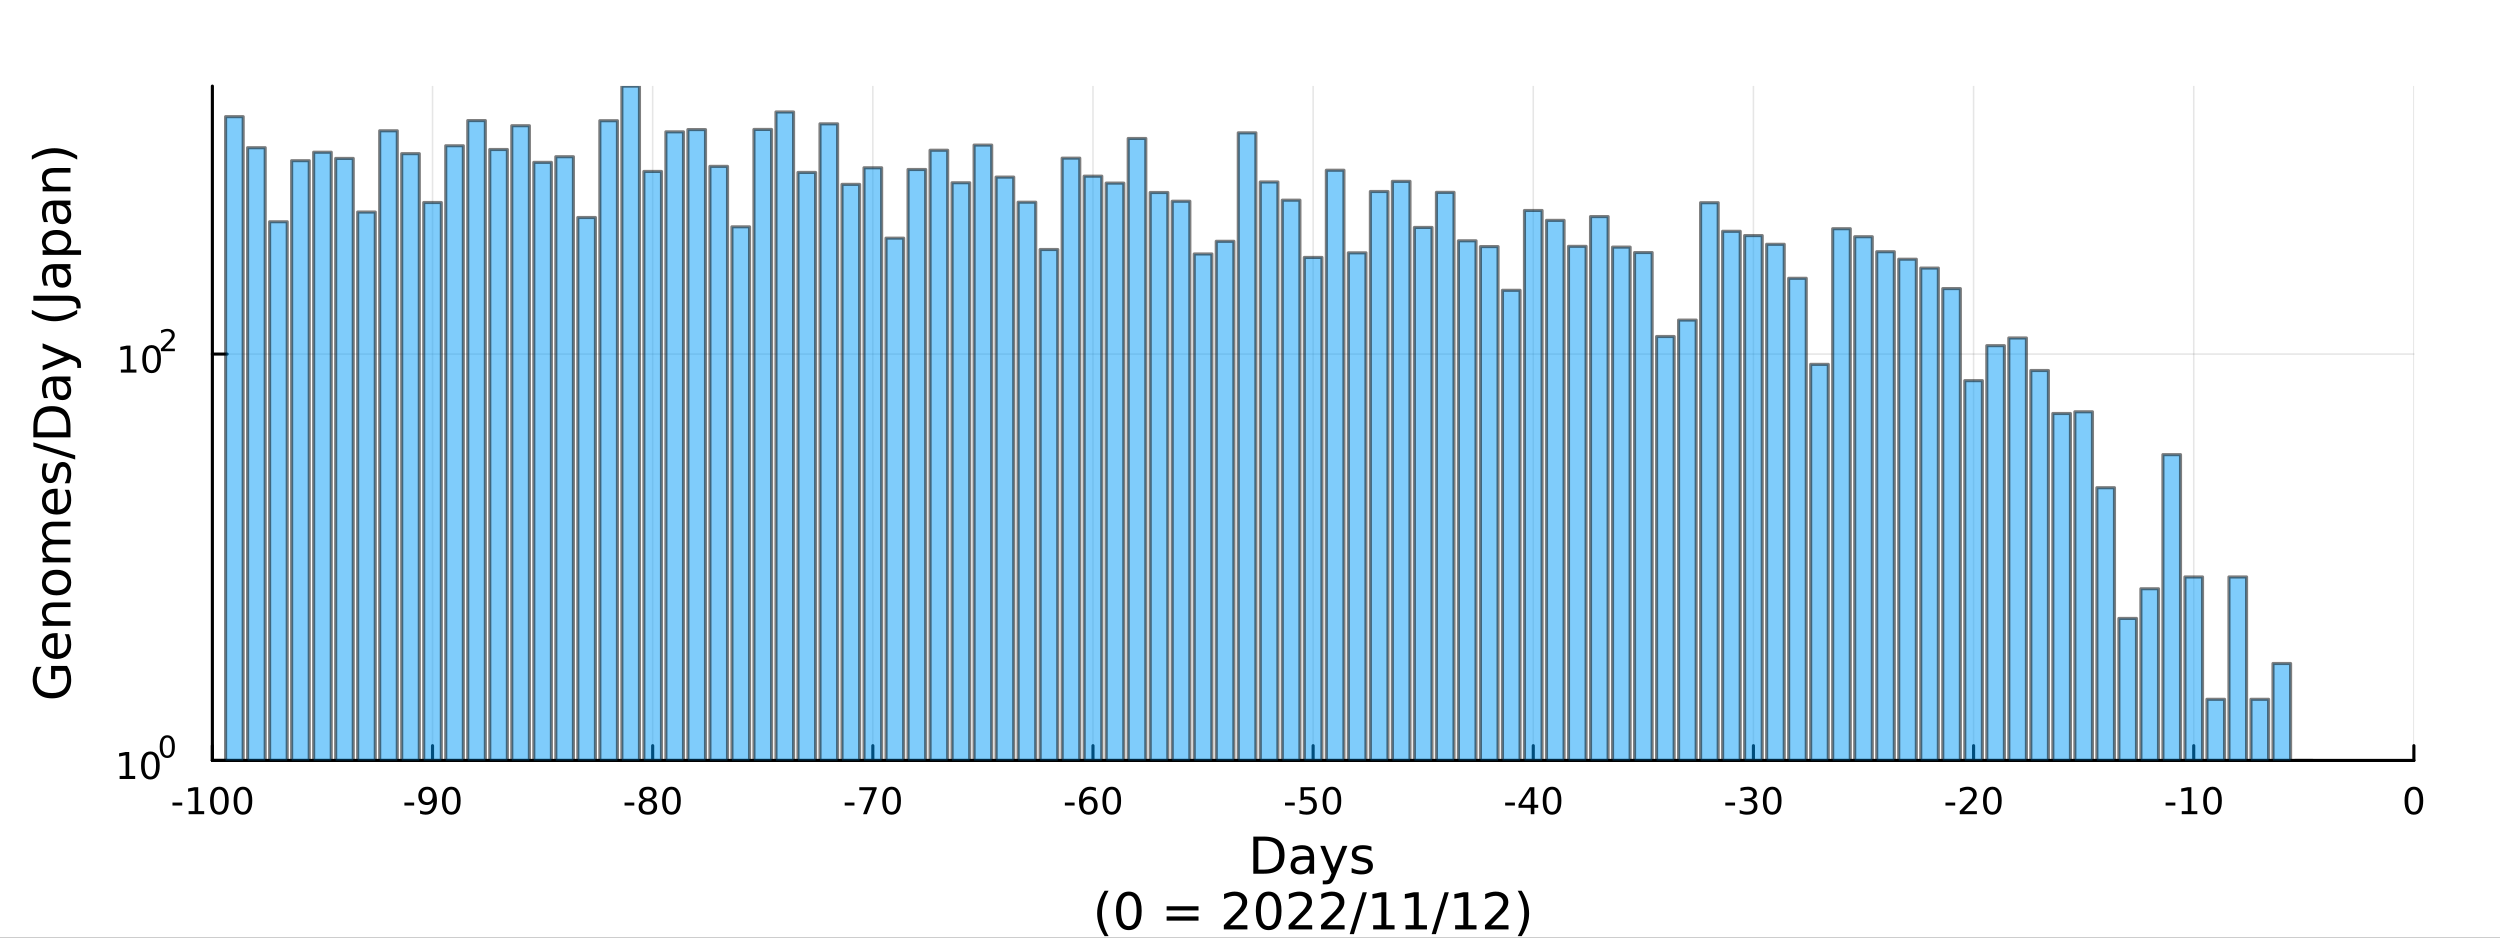 <?xml version="1.0" encoding="utf-8"?>
<svg xmlns="http://www.w3.org/2000/svg" xmlns:xlink="http://www.w3.org/1999/xlink" width="800" height="300" viewBox="0 0 3200 1200">
<rect x="0" y="0" width="3200" height="1200" fill="#333333" stroke="none"/>
<defs>
  <clipPath id="clip870">
    <rect x="0" y="0" width="3200" height="1200"/>
  </clipPath>
</defs>
<path clip-path="url(#clip870)" d="
M0 1200 L3200 1200 L3200 0 L0 0  Z
  " fill="#ffffff" fill-rule="evenodd" fill-opacity="1"/>
<defs>
  <clipPath id="clip871">
    <rect x="640" y="0" width="2241" height="1200"/>
  </clipPath>
</defs>
<path clip-path="url(#clip870)" d="
M271.839 973.368 L3089.76 973.368 L3089.76 110.236 L271.839 110.236  Z
  " fill="#ffffff" fill-rule="evenodd" fill-opacity="1"/>
<defs>
  <clipPath id="clip872">
    <rect x="271" y="110" width="2819" height="864"/>
  </clipPath>
</defs>
<polyline clip-path="url(#clip872)" style="stroke:#000000; stroke-linecap:round; stroke-linejoin:round; stroke-width:2; stroke-opacity:0.1; fill:none" points="
  271.839,973.368 271.839,110.236 
  "/>
<polyline clip-path="url(#clip872)" style="stroke:#000000; stroke-linecap:round; stroke-linejoin:round; stroke-width:2; stroke-opacity:0.1; fill:none" points="
  553.632,973.368 553.632,110.236 
  "/>
<polyline clip-path="url(#clip872)" style="stroke:#000000; stroke-linecap:round; stroke-linejoin:round; stroke-width:2; stroke-opacity:0.1; fill:none" points="
  835.424,973.368 835.424,110.236 
  "/>
<polyline clip-path="url(#clip872)" style="stroke:#000000; stroke-linecap:round; stroke-linejoin:round; stroke-width:2; stroke-opacity:0.1; fill:none" points="
  1117.22,973.368 1117.22,110.236 
  "/>
<polyline clip-path="url(#clip872)" style="stroke:#000000; stroke-linecap:round; stroke-linejoin:round; stroke-width:2; stroke-opacity:0.1; fill:none" points="
  1399.01,973.368 1399.01,110.236 
  "/>
<polyline clip-path="url(#clip872)" style="stroke:#000000; stroke-linecap:round; stroke-linejoin:round; stroke-width:2; stroke-opacity:0.1; fill:none" points="
  1680.8,973.368 1680.8,110.236 
  "/>
<polyline clip-path="url(#clip872)" style="stroke:#000000; stroke-linecap:round; stroke-linejoin:round; stroke-width:2; stroke-opacity:0.1; fill:none" points="
  1962.59,973.368 1962.59,110.236 
  "/>
<polyline clip-path="url(#clip872)" style="stroke:#000000; stroke-linecap:round; stroke-linejoin:round; stroke-width:2; stroke-opacity:0.1; fill:none" points="
  2244.39,973.368 2244.39,110.236 
  "/>
<polyline clip-path="url(#clip872)" style="stroke:#000000; stroke-linecap:round; stroke-linejoin:round; stroke-width:2; stroke-opacity:0.1; fill:none" points="
  2526.18,973.368 2526.18,110.236 
  "/>
<polyline clip-path="url(#clip872)" style="stroke:#000000; stroke-linecap:round; stroke-linejoin:round; stroke-width:2; stroke-opacity:0.1; fill:none" points="
  2807.97,973.368 2807.97,110.236 
  "/>
<polyline clip-path="url(#clip872)" style="stroke:#000000; stroke-linecap:round; stroke-linejoin:round; stroke-width:2; stroke-opacity:0.1; fill:none" points="
  3089.76,973.368 3089.76,110.236 
  "/>
<polyline clip-path="url(#clip870)" style="stroke:#000000; stroke-linecap:round; stroke-linejoin:round; stroke-width:4; stroke-opacity:1; fill:none" points="
  271.839,973.368 3089.76,973.368 
  "/>
<polyline clip-path="url(#clip870)" style="stroke:#000000; stroke-linecap:round; stroke-linejoin:round; stroke-width:4; stroke-opacity:1; fill:none" points="
  271.839,973.368 271.839,954.47 
  "/>
<polyline clip-path="url(#clip870)" style="stroke:#000000; stroke-linecap:round; stroke-linejoin:round; stroke-width:4; stroke-opacity:1; fill:none" points="
  553.632,973.368 553.632,954.47 
  "/>
<polyline clip-path="url(#clip870)" style="stroke:#000000; stroke-linecap:round; stroke-linejoin:round; stroke-width:4; stroke-opacity:1; fill:none" points="
  835.424,973.368 835.424,954.47 
  "/>
<polyline clip-path="url(#clip870)" style="stroke:#000000; stroke-linecap:round; stroke-linejoin:round; stroke-width:4; stroke-opacity:1; fill:none" points="
  1117.22,973.368 1117.22,954.47 
  "/>
<polyline clip-path="url(#clip870)" style="stroke:#000000; stroke-linecap:round; stroke-linejoin:round; stroke-width:4; stroke-opacity:1; fill:none" points="
  1399.01,973.368 1399.01,954.47 
  "/>
<polyline clip-path="url(#clip870)" style="stroke:#000000; stroke-linecap:round; stroke-linejoin:round; stroke-width:4; stroke-opacity:1; fill:none" points="
  1680.8,973.368 1680.8,954.47 
  "/>
<polyline clip-path="url(#clip870)" style="stroke:#000000; stroke-linecap:round; stroke-linejoin:round; stroke-width:4; stroke-opacity:1; fill:none" points="
  1962.59,973.368 1962.59,954.47 
  "/>
<polyline clip-path="url(#clip870)" style="stroke:#000000; stroke-linecap:round; stroke-linejoin:round; stroke-width:4; stroke-opacity:1; fill:none" points="
  2244.39,973.368 2244.39,954.47 
  "/>
<polyline clip-path="url(#clip870)" style="stroke:#000000; stroke-linecap:round; stroke-linejoin:round; stroke-width:4; stroke-opacity:1; fill:none" points="
  2526.18,973.368 2526.18,954.47 
  "/>
<polyline clip-path="url(#clip870)" style="stroke:#000000; stroke-linecap:round; stroke-linejoin:round; stroke-width:4; stroke-opacity:1; fill:none" points="
  2807.97,973.368 2807.97,954.47 
  "/>
<polyline clip-path="url(#clip870)" style="stroke:#000000; stroke-linecap:round; stroke-linejoin:round; stroke-width:4; stroke-opacity:1; fill:none" points="
  3089.76,973.368 3089.76,954.47 
  "/>
<path clip-path="url(#clip870)" d="M220.775 1027.28 L233.251 1027.28 L233.251 1031.08 L220.775 1031.08 L220.775 1027.28 Z" fill="#000000" fill-rule="evenodd" fill-opacity="1" /><path clip-path="url(#clip870)" d="M241.446 1038.23 L249.085 1038.23 L249.085 1011.87 L240.775 1013.53 L240.775 1009.27 L249.038 1007.61 L253.714 1007.61 L253.714 1038.23 L261.353 1038.23 L261.353 1042.17 L241.446 1042.17 L241.446 1038.23 Z" fill="#000000" fill-rule="evenodd" fill-opacity="1" /><path clip-path="url(#clip870)" d="M280.798 1010.69 Q277.186 1010.69 275.358 1014.25 Q273.552 1017.79 273.552 1024.92 Q273.552 1032.03 275.358 1035.59 Q277.186 1039.14 280.798 1039.14 Q284.432 1039.14 286.237 1035.59 Q288.066 1032.03 288.066 1024.92 Q288.066 1017.79 286.237 1014.25 Q284.432 1010.69 280.798 1010.69 M280.798 1006.98 Q286.608 1006.98 289.663 1011.59 Q292.742 1016.17 292.742 1024.92 Q292.742 1033.65 289.663 1038.26 Q286.608 1042.84 280.798 1042.84 Q274.987 1042.84 271.909 1038.26 Q268.853 1033.65 268.853 1024.92 Q268.853 1016.17 271.909 1011.59 Q274.987 1006.98 280.798 1006.98 Z" fill="#000000" fill-rule="evenodd" fill-opacity="1" /><path clip-path="url(#clip870)" d="M310.959 1010.69 Q307.348 1010.69 305.52 1014.25 Q303.714 1017.79 303.714 1024.92 Q303.714 1032.03 305.52 1035.59 Q307.348 1039.14 310.959 1039.14 Q314.594 1039.14 316.399 1035.59 Q318.228 1032.03 318.228 1024.92 Q318.228 1017.79 316.399 1014.25 Q314.594 1010.69 310.959 1010.69 M310.959 1006.98 Q316.77 1006.98 319.825 1011.59 Q322.904 1016.17 322.904 1024.92 Q322.904 1033.65 319.825 1038.26 Q316.77 1042.84 310.959 1042.84 Q305.149 1042.84 302.071 1038.26 Q299.015 1033.65 299.015 1024.92 Q299.015 1016.17 302.071 1011.59 Q305.149 1006.98 310.959 1006.98 Z" fill="#000000" fill-rule="evenodd" fill-opacity="1" /><path clip-path="url(#clip870)" d="M517.648 1027.28 L530.125 1027.28 L530.125 1031.08 L517.648 1031.08 L517.648 1027.28 Z" fill="#000000" fill-rule="evenodd" fill-opacity="1" /><path clip-path="url(#clip870)" d="M537.648 1041.45 L537.648 1037.19 Q539.407 1038.02 541.213 1038.46 Q543.018 1038.9 544.754 1038.9 Q549.384 1038.9 551.815 1035.8 Q554.268 1032.68 554.615 1026.33 Q553.273 1028.33 551.213 1029.39 Q549.153 1030.45 546.653 1030.45 Q541.467 1030.45 538.435 1027.33 Q535.426 1024.18 535.426 1018.74 Q535.426 1013.42 538.574 1010.2 Q541.722 1006.98 546.953 1006.98 Q552.949 1006.98 556.097 1011.59 Q559.268 1016.17 559.268 1024.92 Q559.268 1033.09 555.379 1037.98 Q551.514 1042.84 544.963 1042.84 Q543.203 1042.84 541.398 1042.49 Q539.592 1042.14 537.648 1041.45 M546.953 1026.8 Q550.102 1026.8 551.93 1024.64 Q553.782 1022.49 553.782 1018.74 Q553.782 1015.02 551.93 1012.86 Q550.102 1010.69 546.953 1010.69 Q543.805 1010.69 541.953 1012.86 Q540.125 1015.02 540.125 1018.74 Q540.125 1022.49 541.953 1024.64 Q543.805 1026.8 546.953 1026.8 Z" fill="#000000" fill-rule="evenodd" fill-opacity="1" /><path clip-path="url(#clip870)" d="M577.671 1010.69 Q574.06 1010.69 572.231 1014.25 Q570.426 1017.79 570.426 1024.92 Q570.426 1032.03 572.231 1035.59 Q574.06 1039.14 577.671 1039.14 Q581.305 1039.14 583.111 1035.59 Q584.939 1032.03 584.939 1024.92 Q584.939 1017.79 583.111 1014.25 Q581.305 1010.69 577.671 1010.69 M577.671 1006.98 Q583.481 1006.98 586.537 1011.59 Q589.615 1016.17 589.615 1024.92 Q589.615 1033.65 586.537 1038.26 Q583.481 1042.84 577.671 1042.84 Q571.861 1042.84 568.782 1038.26 Q565.727 1033.65 565.727 1024.92 Q565.727 1016.17 568.782 1011.59 Q571.861 1006.98 577.671 1006.98 Z" fill="#000000" fill-rule="evenodd" fill-opacity="1" /><path clip-path="url(#clip870)" d="M799.441 1027.28 L811.917 1027.28 L811.917 1031.08 L799.441 1031.08 L799.441 1027.28 Z" fill="#000000" fill-rule="evenodd" fill-opacity="1" /><path clip-path="url(#clip870)" d="M829.301 1025.76 Q825.968 1025.76 824.047 1027.54 Q822.149 1029.32 822.149 1032.45 Q822.149 1035.57 824.047 1037.35 Q825.968 1039.14 829.301 1039.14 Q832.635 1039.14 834.556 1037.35 Q836.477 1035.55 836.477 1032.45 Q836.477 1029.32 834.556 1027.54 Q832.658 1025.76 829.301 1025.76 M824.626 1023.77 Q821.616 1023.02 819.927 1020.96 Q818.26 1018.9 818.26 1015.94 Q818.26 1011.8 821.2 1009.39 Q824.163 1006.98 829.301 1006.98 Q834.463 1006.98 837.403 1009.39 Q840.343 1011.8 840.343 1015.94 Q840.343 1018.9 838.653 1020.96 Q836.987 1023.02 834.001 1023.77 Q837.38 1024.55 839.255 1026.84 Q841.153 1029.14 841.153 1032.45 Q841.153 1037.47 838.075 1040.15 Q835.019 1042.84 829.301 1042.84 Q823.584 1042.84 820.505 1040.15 Q817.45 1037.47 817.45 1032.45 Q817.45 1029.14 819.348 1026.84 Q821.246 1024.55 824.626 1023.77 M822.913 1016.38 Q822.913 1019.07 824.579 1020.57 Q826.269 1022.08 829.301 1022.08 Q832.311 1022.08 834.001 1020.57 Q835.713 1019.07 835.713 1016.38 Q835.713 1013.7 834.001 1012.19 Q832.311 1010.69 829.301 1010.69 Q826.269 1010.69 824.579 1012.19 Q822.913 1013.7 822.913 1016.38 Z" fill="#000000" fill-rule="evenodd" fill-opacity="1" /><path clip-path="url(#clip870)" d="M859.463 1010.69 Q855.852 1010.69 854.024 1014.25 Q852.218 1017.79 852.218 1024.92 Q852.218 1032.03 854.024 1035.59 Q855.852 1039.14 859.463 1039.14 Q863.098 1039.14 864.903 1035.59 Q866.732 1032.03 866.732 1024.92 Q866.732 1017.79 864.903 1014.25 Q863.098 1010.69 859.463 1010.69 M859.463 1006.98 Q865.274 1006.98 868.329 1011.59 Q871.408 1016.17 871.408 1024.92 Q871.408 1033.65 868.329 1038.26 Q865.274 1042.84 859.463 1042.84 Q853.653 1042.84 850.575 1038.26 Q847.519 1033.65 847.519 1024.92 Q847.519 1016.17 850.575 1011.59 Q853.653 1006.98 859.463 1006.98 Z" fill="#000000" fill-rule="evenodd" fill-opacity="1" /><path clip-path="url(#clip870)" d="M1081.23 1027.28 L1093.71 1027.28 L1093.71 1031.08 L1081.23 1031.08 L1081.23 1027.28 Z" fill="#000000" fill-rule="evenodd" fill-opacity="1" /><path clip-path="url(#clip870)" d="M1099.91 1007.61 L1122.14 1007.61 L1122.14 1009.6 L1109.59 1042.17 L1104.71 1042.17 L1116.51 1011.54 L1099.91 1011.54 L1099.91 1007.61 Z" fill="#000000" fill-rule="evenodd" fill-opacity="1" /><path clip-path="url(#clip870)" d="M1141.26 1010.69 Q1137.64 1010.69 1135.82 1014.25 Q1134.01 1017.79 1134.01 1024.92 Q1134.01 1032.03 1135.82 1035.59 Q1137.64 1039.14 1141.26 1039.14 Q1144.89 1039.14 1146.7 1035.59 Q1148.52 1032.03 1148.52 1024.92 Q1148.52 1017.79 1146.7 1014.25 Q1144.89 1010.69 1141.26 1010.69 M1141.26 1006.98 Q1147.07 1006.98 1150.12 1011.59 Q1153.2 1016.17 1153.2 1024.92 Q1153.2 1033.65 1150.12 1038.26 Q1147.07 1042.84 1141.26 1042.84 Q1135.45 1042.84 1132.37 1038.26 Q1129.31 1033.65 1129.31 1024.92 Q1129.31 1016.17 1132.37 1011.59 Q1135.45 1006.98 1141.26 1006.98 Z" fill="#000000" fill-rule="evenodd" fill-opacity="1" /><path clip-path="url(#clip870)" d="M1363.03 1027.28 L1375.5 1027.28 L1375.5 1031.08 L1363.03 1031.08 L1363.03 1027.28 Z" fill="#000000" fill-rule="evenodd" fill-opacity="1" /><path clip-path="url(#clip870)" d="M1393.47 1023.02 Q1390.32 1023.02 1388.47 1025.18 Q1386.64 1027.33 1386.64 1031.08 Q1386.64 1034.81 1388.47 1036.98 Q1390.32 1039.14 1393.47 1039.14 Q1396.61 1039.14 1398.44 1036.98 Q1400.29 1034.81 1400.29 1031.08 Q1400.29 1027.33 1398.44 1025.18 Q1396.61 1023.02 1393.47 1023.02 M1402.75 1008.37 L1402.75 1012.63 Q1400.99 1011.8 1399.18 1011.36 Q1397.4 1010.92 1395.64 1010.92 Q1391.01 1010.92 1388.56 1014.04 Q1386.13 1017.17 1385.78 1023.49 Q1387.15 1021.47 1389.21 1020.41 Q1391.27 1019.32 1393.74 1019.32 Q1398.95 1019.32 1401.96 1022.49 Q1404.99 1025.64 1404.99 1031.08 Q1404.99 1036.4 1401.84 1039.62 Q1398.7 1042.84 1393.47 1042.84 Q1387.47 1042.84 1384.3 1038.26 Q1381.13 1033.65 1381.13 1024.92 Q1381.13 1016.73 1385.02 1011.87 Q1388.9 1006.98 1395.46 1006.98 Q1397.22 1006.98 1399 1007.33 Q1400.8 1007.68 1402.75 1008.37 Z" fill="#000000" fill-rule="evenodd" fill-opacity="1" /><path clip-path="url(#clip870)" d="M1423.05 1010.69 Q1419.44 1010.69 1417.61 1014.25 Q1415.8 1017.79 1415.8 1024.92 Q1415.8 1032.03 1417.61 1035.59 Q1419.44 1039.14 1423.05 1039.14 Q1426.68 1039.14 1428.49 1035.59 Q1430.32 1032.03 1430.32 1024.92 Q1430.32 1017.79 1428.49 1014.25 Q1426.68 1010.69 1423.05 1010.69 M1423.05 1006.98 Q1428.86 1006.98 1431.91 1011.59 Q1434.99 1016.17 1434.99 1024.92 Q1434.99 1033.65 1431.91 1038.26 Q1428.86 1042.84 1423.05 1042.84 Q1417.24 1042.84 1414.16 1038.26 Q1411.1 1033.65 1411.1 1024.92 Q1411.1 1016.17 1414.16 1011.59 Q1417.24 1006.98 1423.05 1006.98 Z" fill="#000000" fill-rule="evenodd" fill-opacity="1" /><path clip-path="url(#clip870)" d="M1644.82 1027.28 L1657.29 1027.28 L1657.29 1031.08 L1644.82 1031.08 L1644.82 1027.28 Z" fill="#000000" fill-rule="evenodd" fill-opacity="1" /><path clip-path="url(#clip870)" d="M1664.73 1007.61 L1683.08 1007.61 L1683.08 1011.54 L1669.01 1011.54 L1669.01 1020.02 Q1670.03 1019.67 1671.04 1019.51 Q1672.06 1019.32 1673.08 1019.32 Q1678.87 1019.32 1682.25 1022.49 Q1685.63 1025.66 1685.63 1031.08 Q1685.63 1036.66 1682.16 1039.76 Q1678.68 1042.84 1672.36 1042.84 Q1670.19 1042.84 1667.92 1042.47 Q1665.67 1042.1 1663.27 1041.36 L1663.27 1036.66 Q1665.35 1037.79 1667.57 1038.35 Q1669.79 1038.9 1672.27 1038.9 Q1676.28 1038.9 1678.61 1036.8 Q1680.95 1034.69 1680.95 1031.08 Q1680.95 1027.47 1678.61 1025.36 Q1676.28 1023.26 1672.27 1023.26 Q1670.4 1023.26 1668.52 1023.67 Q1666.67 1024.09 1664.73 1024.97 L1664.73 1007.61 Z" fill="#000000" fill-rule="evenodd" fill-opacity="1" /><path clip-path="url(#clip870)" d="M1704.84 1010.69 Q1701.23 1010.69 1699.4 1014.25 Q1697.6 1017.79 1697.6 1024.92 Q1697.6 1032.03 1699.4 1035.59 Q1701.23 1039.14 1704.84 1039.14 Q1708.47 1039.14 1710.28 1035.59 Q1712.11 1032.03 1712.11 1024.92 Q1712.11 1017.79 1710.28 1014.25 Q1708.47 1010.69 1704.84 1010.69 M1704.84 1006.98 Q1710.65 1006.98 1713.71 1011.59 Q1716.79 1016.17 1716.79 1024.92 Q1716.79 1033.65 1713.71 1038.26 Q1710.65 1042.84 1704.84 1042.84 Q1699.03 1042.84 1695.95 1038.26 Q1692.9 1033.65 1692.9 1024.92 Q1692.9 1016.17 1695.95 1011.59 Q1699.03 1006.98 1704.84 1006.98 Z" fill="#000000" fill-rule="evenodd" fill-opacity="1" /><path clip-path="url(#clip870)" d="M1926.61 1027.28 L1939.09 1027.28 L1939.09 1031.08 L1926.61 1031.08 L1926.61 1027.28 Z" fill="#000000" fill-rule="evenodd" fill-opacity="1" /><path clip-path="url(#clip870)" d="M1959.32 1011.68 L1947.51 1030.13 L1959.32 1030.13 L1959.32 1011.68 M1958.09 1007.61 L1963.97 1007.61 L1963.97 1030.13 L1968.9 1030.13 L1968.9 1034.02 L1963.97 1034.02 L1963.97 1042.17 L1959.32 1042.17 L1959.32 1034.02 L1943.72 1034.02 L1943.72 1029.51 L1958.09 1007.61 Z" fill="#000000" fill-rule="evenodd" fill-opacity="1" /><path clip-path="url(#clip870)" d="M1986.63 1010.69 Q1983.02 1010.69 1981.19 1014.25 Q1979.39 1017.79 1979.39 1024.92 Q1979.39 1032.03 1981.19 1035.59 Q1983.02 1039.14 1986.63 1039.14 Q1990.27 1039.14 1992.07 1035.59 Q1993.9 1032.03 1993.9 1024.92 Q1993.9 1017.79 1992.07 1014.25 Q1990.27 1010.69 1986.63 1010.69 M1986.63 1006.98 Q1992.44 1006.98 1995.5 1011.59 Q1998.58 1016.17 1998.58 1024.92 Q1998.58 1033.65 1995.5 1038.26 Q1992.44 1042.84 1986.63 1042.84 Q1980.82 1042.84 1977.74 1038.26 Q1974.69 1033.65 1974.69 1024.92 Q1974.69 1016.17 1977.74 1011.59 Q1980.82 1006.98 1986.63 1006.98 Z" fill="#000000" fill-rule="evenodd" fill-opacity="1" /><path clip-path="url(#clip870)" d="M2208.4 1027.28 L2220.88 1027.28 L2220.88 1031.08 L2208.4 1031.08 L2208.4 1027.28 Z" fill="#000000" fill-rule="evenodd" fill-opacity="1" /><path clip-path="url(#clip870)" d="M2242.43 1023.53 Q2245.79 1024.25 2247.66 1026.52 Q2249.56 1028.79 2249.56 1032.12 Q2249.56 1037.24 2246.04 1040.04 Q2242.52 1042.84 2236.04 1042.84 Q2233.87 1042.84 2231.55 1042.4 Q2229.26 1041.98 2226.81 1041.13 L2226.81 1036.61 Q2228.75 1037.75 2231.06 1038.33 Q2233.38 1038.9 2235.9 1038.9 Q2240.3 1038.9 2242.59 1037.17 Q2244.91 1035.43 2244.91 1032.12 Q2244.91 1029.07 2242.75 1027.35 Q2240.62 1025.62 2236.81 1025.62 L2232.78 1025.62 L2232.78 1021.77 L2236.99 1021.77 Q2240.44 1021.77 2242.27 1020.41 Q2244.1 1019.02 2244.1 1016.43 Q2244.1 1013.77 2242.2 1012.35 Q2240.32 1010.92 2236.81 1010.92 Q2234.88 1010.92 2232.69 1011.33 Q2230.49 1011.75 2227.85 1012.63 L2227.85 1008.46 Q2230.51 1007.72 2232.82 1007.35 Q2235.16 1006.98 2237.22 1006.98 Q2242.55 1006.98 2245.65 1009.41 Q2248.75 1011.82 2248.75 1015.94 Q2248.75 1018.81 2247.11 1020.8 Q2245.46 1022.77 2242.43 1023.53 Z" fill="#000000" fill-rule="evenodd" fill-opacity="1" /><path clip-path="url(#clip870)" d="M2268.43 1010.69 Q2264.81 1010.69 2262.99 1014.25 Q2261.18 1017.79 2261.18 1024.92 Q2261.18 1032.03 2262.99 1035.59 Q2264.81 1039.14 2268.43 1039.14 Q2272.06 1039.14 2273.87 1035.59 Q2275.69 1032.03 2275.69 1024.92 Q2275.69 1017.79 2273.87 1014.25 Q2272.06 1010.69 2268.43 1010.69 M2268.43 1006.98 Q2274.24 1006.98 2277.29 1011.59 Q2280.37 1016.17 2280.37 1024.92 Q2280.37 1033.65 2277.29 1038.26 Q2274.24 1042.84 2268.43 1042.84 Q2262.62 1042.84 2259.54 1038.26 Q2256.48 1033.65 2256.48 1024.92 Q2256.48 1016.17 2259.54 1011.59 Q2262.62 1006.98 2268.43 1006.98 Z" fill="#000000" fill-rule="evenodd" fill-opacity="1" /><path clip-path="url(#clip870)" d="M2490.2 1027.28 L2502.67 1027.28 L2502.67 1031.08 L2490.2 1031.08 L2490.2 1027.28 Z" fill="#000000" fill-rule="evenodd" fill-opacity="1" /><path clip-path="url(#clip870)" d="M2514.08 1038.23 L2530.4 1038.23 L2530.4 1042.17 L2508.46 1042.17 L2508.46 1038.23 Q2511.12 1035.48 2515.7 1030.85 Q2520.31 1026.2 2521.49 1024.85 Q2523.74 1022.33 2524.62 1020.59 Q2525.52 1018.83 2525.52 1017.14 Q2525.52 1014.39 2523.57 1012.65 Q2521.65 1010.92 2518.55 1010.92 Q2516.35 1010.92 2513.9 1011.68 Q2511.47 1012.45 2508.69 1014 L2508.69 1009.27 Q2511.51 1008.14 2513.97 1007.56 Q2516.42 1006.98 2518.46 1006.98 Q2523.83 1006.98 2527.02 1009.67 Q2530.22 1012.35 2530.22 1016.84 Q2530.22 1018.97 2529.41 1020.89 Q2528.62 1022.79 2526.51 1025.39 Q2525.94 1026.06 2522.83 1029.27 Q2519.73 1032.47 2514.08 1038.23 Z" fill="#000000" fill-rule="evenodd" fill-opacity="1" /><path clip-path="url(#clip870)" d="M2550.22 1010.69 Q2546.61 1010.69 2544.78 1014.25 Q2542.97 1017.79 2542.97 1024.92 Q2542.97 1032.03 2544.78 1035.59 Q2546.61 1039.14 2550.22 1039.14 Q2553.85 1039.14 2555.66 1035.59 Q2557.49 1032.03 2557.49 1024.92 Q2557.49 1017.79 2555.66 1014.25 Q2553.85 1010.69 2550.22 1010.69 M2550.22 1006.98 Q2556.03 1006.98 2559.08 1011.59 Q2562.16 1016.17 2562.16 1024.92 Q2562.16 1033.65 2559.08 1038.26 Q2556.03 1042.84 2550.22 1042.84 Q2544.41 1042.84 2541.33 1038.26 Q2538.27 1033.65 2538.27 1024.92 Q2538.27 1016.17 2541.33 1011.59 Q2544.41 1006.98 2550.22 1006.98 Z" fill="#000000" fill-rule="evenodd" fill-opacity="1" /><path clip-path="url(#clip870)" d="M2771.99 1027.28 L2784.46 1027.28 L2784.46 1031.08 L2771.99 1031.08 L2771.99 1027.28 Z" fill="#000000" fill-rule="evenodd" fill-opacity="1" /><path clip-path="url(#clip870)" d="M2792.66 1038.23 L2800.3 1038.23 L2800.3 1011.87 L2791.99 1013.53 L2791.99 1009.27 L2800.25 1007.61 L2804.93 1007.61 L2804.93 1038.23 L2812.57 1038.23 L2812.57 1042.17 L2792.66 1042.17 L2792.66 1038.23 Z" fill="#000000" fill-rule="evenodd" fill-opacity="1" /><path clip-path="url(#clip870)" d="M2832.01 1010.69 Q2828.4 1010.69 2826.57 1014.25 Q2824.77 1017.79 2824.77 1024.92 Q2824.77 1032.03 2826.57 1035.59 Q2828.4 1039.14 2832.01 1039.14 Q2835.64 1039.14 2837.45 1035.59 Q2839.28 1032.03 2839.28 1024.92 Q2839.28 1017.79 2837.45 1014.25 Q2835.64 1010.69 2832.01 1010.69 M2832.01 1006.98 Q2837.82 1006.98 2840.88 1011.59 Q2843.95 1016.17 2843.95 1024.92 Q2843.95 1033.65 2840.88 1038.26 Q2837.82 1042.84 2832.01 1042.84 Q2826.2 1042.84 2823.12 1038.26 Q2820.07 1033.65 2820.07 1024.92 Q2820.07 1016.17 2823.12 1011.59 Q2826.2 1006.98 2832.01 1006.98 Z" fill="#000000" fill-rule="evenodd" fill-opacity="1" /><path clip-path="url(#clip870)" d="M3089.76 1010.69 Q3086.15 1010.69 3084.32 1014.25 Q3082.52 1017.79 3082.52 1024.92 Q3082.52 1032.03 3084.32 1035.59 Q3086.15 1039.14 3089.76 1039.14 Q3093.4 1039.14 3095.2 1035.59 Q3097.03 1032.03 3097.03 1024.92 Q3097.03 1017.79 3095.2 1014.25 Q3093.4 1010.69 3089.76 1010.69 M3089.76 1006.98 Q3095.57 1006.98 3098.63 1011.59 Q3101.71 1016.17 3101.71 1024.92 Q3101.71 1033.65 3098.63 1038.26 Q3095.57 1042.84 3089.76 1042.84 Q3083.95 1042.84 3080.87 1038.26 Q3077.82 1033.65 3077.82 1024.92 Q3077.82 1016.17 3080.87 1011.59 Q3083.95 1006.98 3089.76 1006.98 Z" fill="#000000" fill-rule="evenodd" fill-opacity="1" /><path clip-path="url(#clip870)" d="M1610.68 1076.12 L1610.68 1113.07 L1618.45 1113.07 Q1628.28 1113.07 1632.84 1108.61 Q1637.42 1104.16 1637.42 1094.54 Q1637.42 1085 1632.84 1080.57 Q1628.28 1076.12 1618.45 1076.12 L1610.68 1076.12 M1604.25 1070.83 L1617.46 1070.83 Q1631.28 1070.83 1637.74 1076.59 Q1644.2 1082.32 1644.2 1094.54 Q1644.2 1106.83 1637.71 1112.59 Q1631.21 1118.35 1617.46 1118.35 L1604.25 1118.35 L1604.25 1070.83 Z" fill="#000000" fill-rule="evenodd" fill-opacity="1" /><path clip-path="url(#clip870)" d="M1670.39 1100.43 Q1663.3 1100.43 1660.56 1102.06 Q1657.82 1103.68 1657.82 1107.59 Q1657.82 1110.71 1659.86 1112.56 Q1661.93 1114.37 1665.46 1114.37 Q1670.33 1114.37 1673.26 1110.94 Q1676.22 1107.47 1676.22 1101.74 L1676.22 1100.43 L1670.39 1100.43 M1682.07 1098.01 L1682.07 1118.35 L1676.22 1118.35 L1676.22 1112.94 Q1674.21 1116.19 1671.22 1117.75 Q1668.23 1119.27 1663.9 1119.27 Q1658.43 1119.27 1655.18 1116.22 Q1651.96 1113.13 1651.96 1107.98 Q1651.96 1101.96 1655.98 1098.9 Q1660.02 1095.85 1668.01 1095.85 L1676.22 1095.85 L1676.22 1095.28 Q1676.22 1091.23 1673.54 1089.04 Q1670.9 1086.81 1666.1 1086.81 Q1663.04 1086.81 1660.14 1087.54 Q1657.25 1088.27 1654.57 1089.74 L1654.57 1084.33 Q1657.79 1083.09 1660.81 1082.48 Q1663.84 1081.84 1666.7 1081.84 Q1674.44 1081.84 1678.26 1085.85 Q1682.07 1089.87 1682.07 1098.01 Z" fill="#000000" fill-rule="evenodd" fill-opacity="1" /><path clip-path="url(#clip870)" d="M1708.97 1121.66 Q1706.49 1128.03 1704.13 1129.97 Q1701.78 1131.91 1697.83 1131.91 L1693.15 1131.91 L1693.15 1127.01 L1696.59 1127.01 Q1699.01 1127.01 1700.34 1125.86 Q1701.68 1124.72 1703.3 1120.45 L1704.35 1117.78 L1689.94 1082.7 L1696.14 1082.7 L1707.28 1110.59 L1718.42 1082.7 L1724.63 1082.7 L1708.97 1121.66 Z" fill="#000000" fill-rule="evenodd" fill-opacity="1" /><path clip-path="url(#clip870)" d="M1755.44 1083.75 L1755.44 1089.29 Q1752.96 1088.02 1750.28 1087.38 Q1747.61 1086.75 1744.75 1086.75 Q1740.38 1086.75 1738.19 1088.08 Q1736.02 1089.42 1736.02 1092.09 Q1736.02 1094.13 1737.58 1095.31 Q1739.14 1096.45 1743.85 1097.5 L1745.86 1097.95 Q1752.1 1099.29 1754.71 1101.74 Q1757.35 1104.16 1757.35 1108.52 Q1757.35 1113.48 1753.4 1116.38 Q1749.49 1119.27 1742.61 1119.27 Q1739.75 1119.27 1736.63 1118.7 Q1733.54 1118.16 1730.1 1117.05 L1730.1 1111 Q1733.35 1112.69 1736.5 1113.55 Q1739.65 1114.37 1742.74 1114.37 Q1746.88 1114.37 1749.11 1112.97 Q1751.33 1111.54 1751.33 1108.96 Q1751.33 1106.58 1749.71 1105.3 Q1748.12 1104.03 1742.68 1102.85 L1740.64 1102.37 Q1735.2 1101.23 1732.78 1098.87 Q1730.36 1096.49 1730.36 1092.35 Q1730.36 1087.32 1733.92 1084.58 Q1737.49 1081.84 1744.04 1081.84 Q1747.29 1081.84 1750.16 1082.32 Q1753.02 1082.8 1755.44 1083.75 Z" fill="#000000" fill-rule="evenodd" fill-opacity="1" /><path clip-path="url(#clip870)" d="M1418.96 1140.17 Q1414.7 1147.49 1412.63 1154.65 Q1410.56 1161.81 1410.56 1169.17 Q1410.56 1176.52 1412.63 1183.74 Q1414.73 1190.94 1418.96 1198.23 L1413.87 1198.23 Q1409.1 1190.75 1406.71 1183.52 Q1404.35 1176.3 1404.35 1169.17 Q1404.35 1162.07 1406.71 1154.87 Q1409.07 1147.68 1413.87 1140.17 L1418.96 1140.17 Z" fill="#000000" fill-rule="evenodd" fill-opacity="1" /><path clip-path="url(#clip870)" d="M1444.9 1146.34 Q1439.94 1146.34 1437.42 1151.25 Q1434.94 1156.12 1434.94 1165.92 Q1434.94 1175.69 1437.42 1180.59 Q1439.94 1185.46 1444.9 1185.46 Q1449.9 1185.46 1452.38 1180.59 Q1454.9 1175.69 1454.9 1165.92 Q1454.9 1156.12 1452.38 1151.25 Q1449.9 1146.34 1444.9 1146.34 M1444.9 1141.25 Q1452.89 1141.25 1457.09 1147.59 Q1461.33 1153.89 1461.33 1165.92 Q1461.33 1177.92 1457.09 1184.25 Q1452.89 1190.55 1444.9 1190.55 Q1436.92 1190.55 1432.68 1184.25 Q1428.48 1177.92 1428.48 1165.92 Q1428.48 1153.89 1432.68 1147.59 Q1436.92 1141.25 1444.9 1141.25 Z" fill="#000000" fill-rule="evenodd" fill-opacity="1" /><path clip-path="url(#clip870)" d="M1493.28 1160.03 L1534.09 1160.03 L1534.09 1165.38 L1493.28 1165.38 L1493.28 1160.03 M1493.28 1173.02 L1534.09 1173.02 L1534.09 1178.43 L1493.28 1178.43 L1493.28 1173.02 Z" fill="#000000" fill-rule="evenodd" fill-opacity="1" /><path clip-path="url(#clip870)" d="M1574.22 1184.22 L1596.66 1184.22 L1596.66 1189.63 L1566.49 1189.63 L1566.49 1184.22 Q1570.15 1180.43 1576.45 1174.07 Q1582.79 1167.67 1584.41 1165.82 Q1587.5 1162.35 1588.71 1159.97 Q1589.95 1157.55 1589.95 1155.23 Q1589.95 1151.44 1587.27 1149.05 Q1584.63 1146.66 1580.37 1146.66 Q1577.34 1146.66 1573.97 1147.71 Q1570.63 1148.76 1566.81 1150.9 L1566.81 1144.4 Q1570.69 1142.84 1574.06 1142.05 Q1577.44 1141.25 1580.24 1141.25 Q1587.62 1141.25 1592.02 1144.94 Q1596.41 1148.64 1596.41 1154.81 Q1596.41 1157.74 1595.29 1160.38 Q1594.21 1162.99 1591.32 1166.56 Q1590.52 1167.48 1586.25 1171.9 Q1581.99 1176.3 1574.22 1184.22 Z" fill="#000000" fill-rule="evenodd" fill-opacity="1" /><path clip-path="url(#clip870)" d="M1623.91 1146.34 Q1618.94 1146.34 1616.43 1151.25 Q1613.95 1156.12 1613.95 1165.92 Q1613.95 1175.69 1616.43 1180.59 Q1618.94 1185.46 1623.91 1185.46 Q1628.91 1185.46 1631.39 1180.59 Q1633.9 1175.69 1633.9 1165.92 Q1633.9 1156.12 1631.39 1151.25 Q1628.91 1146.34 1623.91 1146.34 M1623.91 1141.25 Q1631.9 1141.25 1636.1 1147.59 Q1640.33 1153.89 1640.33 1165.92 Q1640.33 1177.92 1636.1 1184.25 Q1631.9 1190.55 1623.91 1190.55 Q1615.92 1190.55 1611.69 1184.25 Q1607.48 1177.92 1607.48 1165.92 Q1607.48 1153.89 1611.69 1147.59 Q1615.92 1141.25 1623.91 1141.25 Z" fill="#000000" fill-rule="evenodd" fill-opacity="1" /><path clip-path="url(#clip870)" d="M1657.17 1184.22 L1679.61 1184.22 L1679.61 1189.63 L1649.43 1189.63 L1649.43 1184.22 Q1653.09 1180.43 1659.4 1174.07 Q1665.73 1167.67 1667.35 1165.82 Q1670.44 1162.35 1671.65 1159.97 Q1672.89 1157.55 1672.89 1155.23 Q1672.89 1151.44 1670.22 1149.05 Q1667.58 1146.66 1663.31 1146.66 Q1660.29 1146.66 1656.91 1147.71 Q1653.57 1148.76 1649.75 1150.9 L1649.75 1144.4 Q1653.64 1142.84 1657.01 1142.05 Q1660.38 1141.25 1663.18 1141.25 Q1670.57 1141.25 1674.96 1144.94 Q1679.35 1148.64 1679.35 1154.81 Q1679.35 1157.74 1678.24 1160.38 Q1677.16 1162.99 1674.26 1166.56 Q1673.47 1167.48 1669.2 1171.9 Q1664.93 1176.3 1657.17 1184.22 Z" fill="#000000" fill-rule="evenodd" fill-opacity="1" /><path clip-path="url(#clip870)" d="M1698.64 1184.22 L1721.08 1184.22 L1721.08 1189.63 L1690.91 1189.63 L1690.91 1184.22 Q1694.57 1180.43 1700.87 1174.07 Q1707.2 1167.67 1708.83 1165.82 Q1711.91 1162.35 1713.12 1159.97 Q1714.36 1157.55 1714.36 1155.23 Q1714.36 1151.44 1711.69 1149.05 Q1709.05 1146.66 1704.78 1146.66 Q1701.76 1146.66 1698.39 1147.71 Q1695.04 1148.76 1691.23 1150.9 L1691.23 1144.4 Q1695.11 1142.84 1698.48 1142.05 Q1701.86 1141.25 1704.66 1141.25 Q1712.04 1141.25 1716.43 1144.94 Q1720.83 1148.64 1720.83 1154.81 Q1720.83 1157.74 1719.71 1160.38 Q1718.63 1162.99 1715.73 1166.56 Q1714.94 1167.48 1710.67 1171.9 Q1706.41 1176.3 1698.64 1184.22 Z" fill="#000000" fill-rule="evenodd" fill-opacity="1" /><path clip-path="url(#clip870)" d="M1744.16 1142.11 L1749.57 1142.11 L1733.02 1195.68 L1727.61 1195.68 L1744.16 1142.11 Z" fill="#000000" fill-rule="evenodd" fill-opacity="1" /><path clip-path="url(#clip870)" d="M1757.65 1184.22 L1768.15 1184.22 L1768.15 1147.97 L1756.73 1150.26 L1756.73 1144.4 L1768.09 1142.11 L1774.52 1142.11 L1774.52 1184.22 L1785.02 1184.22 L1785.02 1189.63 L1757.65 1189.63 L1757.65 1184.22 Z" fill="#000000" fill-rule="evenodd" fill-opacity="1" /><path clip-path="url(#clip870)" d="M1799.12 1184.22 L1809.63 1184.22 L1809.63 1147.97 L1798.2 1150.26 L1798.2 1144.4 L1809.56 1142.11 L1815.99 1142.11 L1815.99 1184.22 L1826.5 1184.22 L1826.5 1189.63 L1799.12 1189.63 L1799.12 1184.22 Z" fill="#000000" fill-rule="evenodd" fill-opacity="1" /><path clip-path="url(#clip870)" d="M1849.06 1142.11 L1854.47 1142.11 L1837.92 1195.68 L1832.51 1195.68 L1849.06 1142.11 Z" fill="#000000" fill-rule="evenodd" fill-opacity="1" /><path clip-path="url(#clip870)" d="M1862.56 1184.22 L1873.06 1184.22 L1873.06 1147.97 L1861.64 1150.26 L1861.64 1144.4 L1873 1142.11 L1879.43 1142.11 L1879.43 1184.22 L1889.93 1184.22 L1889.93 1189.63 L1862.56 1189.63 L1862.56 1184.22 Z" fill="#000000" fill-rule="evenodd" fill-opacity="1" /><path clip-path="url(#clip870)" d="M1908.46 1184.22 L1930.89 1184.22 L1930.89 1189.63 L1900.72 1189.63 L1900.72 1184.22 Q1904.38 1180.43 1910.68 1174.07 Q1917.02 1167.67 1918.64 1165.82 Q1921.73 1162.35 1922.94 1159.97 Q1924.18 1157.55 1924.18 1155.23 Q1924.18 1151.44 1921.5 1149.05 Q1918.86 1146.66 1914.6 1146.66 Q1911.57 1146.66 1908.2 1147.71 Q1904.86 1148.76 1901.04 1150.9 L1901.04 1144.4 Q1904.92 1142.84 1908.3 1142.05 Q1911.67 1141.25 1914.47 1141.25 Q1921.85 1141.25 1926.25 1144.94 Q1930.64 1148.64 1930.64 1154.81 Q1930.64 1157.74 1929.53 1160.38 Q1928.44 1162.99 1925.55 1166.56 Q1924.75 1167.48 1920.49 1171.9 Q1916.22 1176.3 1908.46 1184.22 Z" fill="#000000" fill-rule="evenodd" fill-opacity="1" /><path clip-path="url(#clip870)" d="M1942.64 1140.17 L1947.73 1140.17 Q1952.51 1147.68 1954.86 1154.87 Q1957.25 1162.07 1957.25 1169.17 Q1957.25 1176.3 1954.86 1183.52 Q1952.51 1190.75 1947.73 1198.23 L1942.64 1198.23 Q1946.87 1190.94 1948.94 1183.74 Q1951.04 1176.52 1951.04 1169.17 Q1951.04 1161.81 1948.94 1154.65 Q1946.87 1147.49 1942.64 1140.17 Z" fill="#000000" fill-rule="evenodd" fill-opacity="1" /><polyline clip-path="url(#clip872)" style="stroke:#000000; stroke-linecap:round; stroke-linejoin:round; stroke-width:2; stroke-opacity:0.1; fill:none" points="
  271.839,973.368 3089.76,973.368 
  "/>
<polyline clip-path="url(#clip872)" style="stroke:#000000; stroke-linecap:round; stroke-linejoin:round; stroke-width:2; stroke-opacity:0.1; fill:none" points="
  271.839,453.204 3089.76,453.204 
  "/>
<polyline clip-path="url(#clip870)" style="stroke:#000000; stroke-linecap:round; stroke-linejoin:round; stroke-width:4; stroke-opacity:1; fill:none" points="
  271.839,973.368 271.839,110.236 
  "/>
<polyline clip-path="url(#clip870)" style="stroke:#000000; stroke-linecap:round; stroke-linejoin:round; stroke-width:4; stroke-opacity:1; fill:none" points="
  271.839,973.368 290.737,973.368 
  "/>
<polyline clip-path="url(#clip870)" style="stroke:#000000; stroke-linecap:round; stroke-linejoin:round; stroke-width:4; stroke-opacity:1; fill:none" points="
  271.839,453.204 290.737,453.204 
  "/>
<path clip-path="url(#clip870)" d="M153.134 993.16 L160.772 993.16 L160.772 966.795 L152.462 968.461 L152.462 964.202 L160.726 962.535 L165.402 962.535 L165.402 993.16 L173.041 993.16 L173.041 997.095 L153.134 997.095 L153.134 993.16 Z" fill="#000000" fill-rule="evenodd" fill-opacity="1" /><path clip-path="url(#clip870)" d="M192.485 965.614 Q188.874 965.614 187.045 969.179 Q185.24 972.72 185.24 979.85 Q185.24 986.956 187.045 990.521 Q188.874 994.063 192.485 994.063 Q196.119 994.063 197.925 990.521 Q199.754 986.956 199.754 979.85 Q199.754 972.72 197.925 969.179 Q196.119 965.614 192.485 965.614 M192.485 961.91 Q198.295 961.91 201.351 966.517 Q204.43 971.1 204.43 979.85 Q204.43 988.577 201.351 993.183 Q198.295 997.767 192.485 997.767 Q186.675 997.767 183.596 993.183 Q180.541 988.577 180.541 979.85 Q180.541 971.1 183.596 966.517 Q186.675 961.91 192.485 961.91 Z" fill="#000000" fill-rule="evenodd" fill-opacity="1" /><path clip-path="url(#clip870)" d="M214.134 944.106 Q211.2 944.106 209.715 947.003 Q208.248 949.88 208.248 955.673 Q208.248 961.447 209.715 964.344 Q211.2 967.221 214.134 967.221 Q217.087 967.221 218.554 964.344 Q220.04 961.447 220.04 955.673 Q220.04 949.88 218.554 947.003 Q217.087 944.106 214.134 944.106 M214.134 941.097 Q218.855 941.097 221.338 944.84 Q223.839 948.564 223.839 955.673 Q223.839 962.764 221.338 966.506 Q218.855 970.23 214.134 970.23 Q209.414 970.23 206.912 966.506 Q204.43 962.764 204.43 955.673 Q204.43 948.564 206.912 944.84 Q209.414 941.097 214.134 941.097 Z" fill="#000000" fill-rule="evenodd" fill-opacity="1" /><path clip-path="url(#clip870)" d="M154.713 472.996 L162.352 472.996 L162.352 446.63 L154.042 448.297 L154.042 444.038 L162.306 442.371 L166.982 442.371 L166.982 472.996 L174.621 472.996 L174.621 476.931 L154.713 476.931 L154.713 472.996 Z" fill="#000000" fill-rule="evenodd" fill-opacity="1" /><path clip-path="url(#clip870)" d="M194.065 445.45 Q190.454 445.45 188.625 449.015 Q186.82 452.556 186.82 459.686 Q186.82 466.792 188.625 470.357 Q190.454 473.899 194.065 473.899 Q197.699 473.899 199.505 470.357 Q201.334 466.792 201.334 459.686 Q201.334 452.556 199.505 449.015 Q197.699 445.45 194.065 445.45 M194.065 441.746 Q199.875 441.746 202.931 446.353 Q206.009 450.936 206.009 459.686 Q206.009 468.413 202.931 473.019 Q199.875 477.603 194.065 477.603 Q188.255 477.603 185.176 473.019 Q182.121 468.413 182.121 459.686 Q182.121 450.936 185.176 446.353 Q188.255 441.746 194.065 441.746 Z" fill="#000000" fill-rule="evenodd" fill-opacity="1" /><path clip-path="url(#clip870)" d="M210.58 446.324 L223.839 446.324 L223.839 449.521 L206.009 449.521 L206.009 446.324 Q208.172 444.085 211.896 440.324 Q215.639 436.543 216.598 435.453 Q218.423 433.403 219.137 431.992 Q219.871 430.563 219.871 429.19 Q219.871 426.952 218.291 425.541 Q216.73 424.13 214.21 424.13 Q212.423 424.13 210.429 424.751 Q208.454 425.372 206.198 426.632 L206.198 422.795 Q208.492 421.873 210.486 421.403 Q212.479 420.933 214.134 420.933 Q218.498 420.933 221.093 423.115 Q223.689 425.296 223.689 428.945 Q223.689 430.675 223.03 432.236 Q222.391 433.779 220.68 435.885 Q220.209 436.431 217.689 439.045 Q215.169 441.64 210.58 446.324 Z" fill="#000000" fill-rule="evenodd" fill-opacity="1" /><path clip-path="url(#clip870)" d="M83.427 858.751 L70.664 858.751 L70.664 869.254 L65.38 869.254 L65.38 852.385 L85.782 852.385 Q88.424 856.109 89.793 860.597 Q91.129 865.084 91.129 870.177 Q91.129 881.317 84.636 887.619 Q78.111 893.889 66.494 893.889 Q54.845 893.889 48.352 887.619 Q41.827 881.317 41.827 870.177 Q41.827 865.53 42.973 861.36 Q44.119 857.159 46.347 853.626 L53.19 853.626 Q50.166 857.191 48.638 861.201 Q47.11 865.212 47.11 869.636 Q47.11 878.357 51.98 882.749 Q56.85 887.11 66.494 887.11 Q76.106 887.11 80.976 882.749 Q85.846 878.357 85.846 869.636 Q85.846 866.23 85.273 863.557 Q84.668 860.883 83.427 858.751 Z" fill="#000000" fill-rule="evenodd" fill-opacity="1" /><path clip-path="url(#clip870)" d="M70.918 810.403 L73.783 810.403 L73.783 837.33 Q79.83 836.948 83.013 833.701 Q86.164 830.423 86.164 824.598 Q86.164 821.225 85.337 818.074 Q84.509 814.891 82.854 811.772 L88.392 811.772 Q89.729 814.923 90.429 818.233 Q91.129 821.543 91.129 824.949 Q91.129 833.479 86.164 838.476 Q81.199 843.441 72.732 843.441 Q63.98 843.441 58.855 838.73 Q53.699 833.988 53.699 825.967 Q53.699 818.774 58.346 814.604 Q62.961 810.403 70.918 810.403 M69.2 816.259 Q64.393 816.323 61.529 818.965 Q58.664 821.575 58.664 825.903 Q58.664 830.805 61.433 833.765 Q64.202 836.693 69.231 837.139 L69.2 816.259 Z" fill="#000000" fill-rule="evenodd" fill-opacity="1" /><path clip-path="url(#clip870)" d="M68.69 771.158 L90.206 771.158 L90.206 777.015 L68.881 777.015 Q63.82 777.015 61.306 778.988 Q58.791 780.962 58.791 784.908 Q58.791 789.651 61.815 792.388 Q64.839 795.125 70.059 795.125 L90.206 795.125 L90.206 801.014 L54.558 801.014 L54.558 795.125 L60.096 795.125 Q56.882 793.025 55.29 790.192 Q53.699 787.327 53.699 783.603 Q53.699 777.46 57.518 774.309 Q61.306 771.158 68.69 771.158 Z" fill="#000000" fill-rule="evenodd" fill-opacity="1" /><path clip-path="url(#clip870)" d="M58.664 745.664 Q58.664 750.374 62.356 753.112 Q66.017 755.849 72.414 755.849 Q78.812 755.849 82.504 753.143 Q86.164 750.406 86.164 745.664 Q86.164 740.985 82.472 738.248 Q78.78 735.51 72.414 735.51 Q66.08 735.51 62.388 738.248 Q58.664 740.985 58.664 745.664 M53.699 745.664 Q53.699 738.025 58.664 733.664 Q63.63 729.304 72.414 729.304 Q81.167 729.304 86.164 733.664 Q91.129 738.025 91.129 745.664 Q91.129 753.334 86.164 757.695 Q81.167 762.024 72.414 762.024 Q63.63 762.024 58.664 757.695 Q53.699 753.334 53.699 745.664 Z" fill="#000000" fill-rule="evenodd" fill-opacity="1" /><path clip-path="url(#clip870)" d="M61.401 691.842 Q57.455 689.646 55.577 686.59 Q53.699 683.534 53.699 679.397 Q53.699 673.827 57.614 670.803 Q61.497 667.779 68.69 667.779 L90.206 667.779 L90.206 673.668 L68.881 673.668 Q63.757 673.668 61.274 675.482 Q58.791 677.296 58.791 681.02 Q58.791 685.571 61.815 688.213 Q64.839 690.855 70.059 690.855 L90.206 690.855 L90.206 696.743 L68.881 696.743 Q63.725 696.743 61.274 698.557 Q58.791 700.372 58.791 704.159 Q58.791 708.647 61.847 711.289 Q64.871 713.931 70.059 713.931 L90.206 713.931 L90.206 719.819 L54.558 719.819 L54.558 713.931 L60.096 713.931 Q56.818 711.925 55.259 709.125 Q53.699 706.324 53.699 702.472 Q53.699 698.589 55.672 695.884 Q57.646 693.147 61.401 691.842 Z" fill="#000000" fill-rule="evenodd" fill-opacity="1" /><path clip-path="url(#clip870)" d="M70.918 625.606 L73.783 625.606 L73.783 652.533 Q79.83 652.151 83.013 648.905 Q86.164 645.627 86.164 639.802 Q86.164 636.428 85.337 633.277 Q84.509 630.094 82.854 626.975 L88.392 626.975 Q89.729 630.126 90.429 633.436 Q91.129 636.746 91.129 640.152 Q91.129 648.682 86.164 653.679 Q81.199 658.645 72.732 658.645 Q63.98 658.645 58.855 653.934 Q53.699 649.191 53.699 641.171 Q53.699 633.977 58.346 629.808 Q62.961 625.606 70.918 625.606 M69.2 631.463 Q64.393 631.527 61.529 634.168 Q58.664 636.778 58.664 641.107 Q58.664 646.009 61.433 648.969 Q64.202 651.897 69.231 652.342 L69.2 631.463 Z" fill="#000000" fill-rule="evenodd" fill-opacity="1" /><path clip-path="url(#clip870)" d="M55.609 593.269 L61.147 593.269 Q59.874 595.751 59.237 598.425 Q58.601 601.099 58.601 603.963 Q58.601 608.324 59.937 610.52 Q61.274 612.684 63.948 612.684 Q65.985 612.684 67.162 611.125 Q68.308 609.565 69.359 604.854 L69.804 602.849 Q71.141 596.611 73.592 594.001 Q76.011 591.359 80.371 591.359 Q85.337 591.359 88.233 595.306 Q91.129 599.221 91.129 606.096 Q91.129 608.96 90.556 612.079 Q90.015 615.167 88.901 618.604 L82.854 618.604 Q84.541 615.358 85.4 612.207 Q86.228 609.056 86.228 605.968 Q86.228 601.831 84.827 599.603 Q83.395 597.375 80.817 597.375 Q78.43 597.375 77.157 598.998 Q75.883 600.589 74.706 606.032 L74.228 608.069 Q73.082 613.512 70.727 615.931 Q68.34 618.35 64.202 618.35 Q59.173 618.35 56.436 614.785 Q53.699 611.22 53.699 604.663 Q53.699 601.417 54.176 598.552 Q54.654 595.688 55.609 593.269 Z" fill="#000000" fill-rule="evenodd" fill-opacity="1" /><path clip-path="url(#clip870)" d="M42.686 571.625 L42.686 566.214 L96.254 582.765 L96.254 588.176 L42.686 571.625 Z" fill="#000000" fill-rule="evenodd" fill-opacity="1" /><path clip-path="url(#clip870)" d="M47.97 553.388 L84.923 553.388 L84.923 545.621 Q84.923 535.786 80.467 531.235 Q76.011 526.652 66.398 526.652 Q56.85 526.652 52.426 531.235 Q47.97 535.786 47.97 545.621 L47.97 553.388 M42.686 559.817 L42.686 546.608 Q42.686 532.794 48.447 526.333 Q54.176 519.872 66.398 519.872 Q78.684 519.872 84.445 526.365 Q90.206 532.858 90.206 546.608 L90.206 559.817 L42.686 559.817 Z" fill="#000000" fill-rule="evenodd" fill-opacity="1" /><path clip-path="url(#clip870)" d="M72.287 493.677 Q72.287 500.775 73.91 503.512 Q75.533 506.249 79.448 506.249 Q82.567 506.249 84.413 504.212 Q86.228 502.144 86.228 498.611 Q86.228 493.741 82.79 490.813 Q79.321 487.853 73.592 487.853 L72.287 487.853 L72.287 493.677 M69.868 481.996 L90.206 481.996 L90.206 487.853 L84.795 487.853 Q88.042 489.858 89.602 492.85 Q91.129 495.842 91.129 500.17 Q91.129 505.645 88.074 508.891 Q84.986 512.106 79.83 512.106 Q73.815 512.106 70.759 508.096 Q67.704 504.053 67.704 496.064 L67.704 487.853 L67.131 487.853 Q63.088 487.853 60.892 490.526 Q58.664 493.168 58.664 497.974 Q58.664 501.03 59.396 503.926 Q60.128 506.822 61.592 509.496 L56.182 509.496 Q54.94 506.281 54.336 503.258 Q53.699 500.234 53.699 497.369 Q53.699 489.635 57.709 485.816 Q61.72 481.996 69.868 481.996 Z" fill="#000000" fill-rule="evenodd" fill-opacity="1" /><path clip-path="url(#clip870)" d="M93.516 455.101 Q99.882 457.584 101.824 459.939 Q103.765 462.294 103.765 466.241 L103.765 470.92 L98.864 470.92 L98.864 467.482 Q98.864 465.063 97.718 463.727 Q96.572 462.39 92.307 460.767 L89.633 459.716 L54.558 474.135 L54.558 467.928 L82.44 456.788 L54.558 445.648 L54.558 439.441 L93.516 455.101 Z" fill="#000000" fill-rule="evenodd" fill-opacity="1" /><path clip-path="url(#clip870)" d="M40.745 396.568 Q48.065 400.833 55.227 402.902 Q62.388 404.971 69.74 404.971 Q77.093 404.971 84.318 402.902 Q91.511 400.802 98.8 396.568 L98.8 401.661 Q91.32 406.435 84.095 408.822 Q76.87 411.178 69.74 411.178 Q62.643 411.178 55.45 408.822 Q48.256 406.467 40.745 401.661 L40.745 396.568 Z" fill="#000000" fill-rule="evenodd" fill-opacity="1" /><path clip-path="url(#clip870)" d="M42.686 384.951 L42.686 378.522 L86.896 378.522 Q95.49 378.522 99.373 381.8 Q103.256 385.046 103.256 392.272 L103.256 394.722 L97.845 394.722 L97.845 392.717 Q97.845 388.452 95.458 386.702 Q93.071 384.951 86.896 384.951 L42.686 384.951 Z" fill="#000000" fill-rule="evenodd" fill-opacity="1" /><path clip-path="url(#clip870)" d="M72.287 349.78 Q72.287 356.878 73.91 359.615 Q75.533 362.353 79.448 362.353 Q82.567 362.353 84.413 360.316 Q86.228 358.247 86.228 354.714 Q86.228 349.844 82.79 346.916 Q79.321 343.956 73.592 343.956 L72.287 343.956 L72.287 349.78 M69.868 338.099 L90.206 338.099 L90.206 343.956 L84.795 343.956 Q88.042 345.961 89.602 348.953 Q91.129 351.945 91.129 356.273 Q91.129 361.748 88.074 364.994 Q84.986 368.209 79.83 368.209 Q73.815 368.209 70.759 364.199 Q67.704 360.157 67.704 352.168 L67.704 343.956 L67.131 343.956 Q63.088 343.956 60.892 346.629 Q58.664 349.271 58.664 354.077 Q58.664 357.133 59.396 360.029 Q60.128 362.926 61.592 365.599 L56.182 365.599 Q54.94 362.385 54.336 359.361 Q53.699 356.337 53.699 353.473 Q53.699 345.738 57.709 341.919 Q61.72 338.099 69.868 338.099 Z" fill="#000000" fill-rule="evenodd" fill-opacity="1" /><path clip-path="url(#clip870)" d="M84.859 320.371 L103.765 320.371 L103.765 326.259 L54.558 326.259 L54.558 320.371 L59.969 320.371 Q56.786 318.525 55.259 315.724 Q53.699 312.891 53.699 308.976 Q53.699 302.483 58.855 298.441 Q64.011 294.367 72.414 294.367 Q80.817 294.367 85.973 298.441 Q91.129 302.483 91.129 308.976 Q91.129 312.891 89.602 315.724 Q88.042 318.525 84.859 320.371 M72.414 300.446 Q65.953 300.446 62.293 303.12 Q58.601 305.762 58.601 310.409 Q58.601 315.055 62.293 317.729 Q65.953 320.371 72.414 320.371 Q78.875 320.371 82.567 317.729 Q86.228 315.055 86.228 310.409 Q86.228 305.762 82.567 303.12 Q78.875 300.446 72.414 300.446 Z" fill="#000000" fill-rule="evenodd" fill-opacity="1" /><path clip-path="url(#clip870)" d="M72.287 268.459 Q72.287 275.556 73.91 278.294 Q75.533 281.031 79.448 281.031 Q82.567 281.031 84.413 278.994 Q86.228 276.925 86.228 273.392 Q86.228 268.522 82.79 265.594 Q79.321 262.634 73.592 262.634 L72.287 262.634 L72.287 268.459 M69.868 256.777 L90.206 256.777 L90.206 262.634 L84.795 262.634 Q88.042 264.639 89.602 267.631 Q91.129 270.623 91.129 274.952 Q91.129 280.426 88.074 283.673 Q84.986 286.887 79.83 286.887 Q73.815 286.887 70.759 282.877 Q67.704 278.835 67.704 270.846 L67.704 262.634 L67.131 262.634 Q63.088 262.634 60.892 265.308 Q58.664 267.949 58.664 272.755 Q58.664 275.811 59.396 278.707 Q60.128 281.604 61.592 284.277 L56.182 284.277 Q54.94 281.063 54.336 278.039 Q53.699 275.015 53.699 272.151 Q53.699 264.416 57.709 260.597 Q61.72 256.777 69.868 256.777 Z" fill="#000000" fill-rule="evenodd" fill-opacity="1" /><path clip-path="url(#clip870)" d="M68.69 215.082 L90.206 215.082 L90.206 220.939 L68.881 220.939 Q63.82 220.939 61.306 222.912 Q58.791 224.885 58.791 228.832 Q58.791 233.574 61.815 236.312 Q64.839 239.049 70.059 239.049 L90.206 239.049 L90.206 244.937 L54.558 244.937 L54.558 239.049 L60.096 239.049 Q56.882 236.948 55.29 234.116 Q53.699 231.251 53.699 227.527 Q53.699 221.384 57.518 218.233 Q61.306 215.082 68.69 215.082 Z" fill="#000000" fill-rule="evenodd" fill-opacity="1" /><path clip-path="url(#clip870)" d="M40.745 204.324 L40.745 199.231 Q48.256 194.457 55.45 192.102 Q62.643 189.715 69.74 189.715 Q76.87 189.715 84.095 192.102 Q91.32 194.457 98.8 199.231 L98.8 204.324 Q91.511 200.091 84.318 198.022 Q77.093 195.921 69.74 195.921 Q62.388 195.921 55.227 198.022 Q48.065 200.091 40.745 204.324 Z" fill="#000000" fill-rule="evenodd" fill-opacity="1" /><path clip-path="url(#clip872)" d="
M288.747 149.298 L288.747 973.368 L311.29 973.368 L311.29 149.298 L288.747 149.298 L288.747 149.298  Z
  " fill="#009af9" fill-rule="evenodd" fill-opacity="0.5"/>
<polyline clip-path="url(#clip872)" style="stroke:#000000; stroke-linecap:round; stroke-linejoin:round; stroke-width:4; stroke-opacity:0.5; fill:none" points="
  288.747,149.298 288.747,973.368 311.29,973.368 311.29,149.298 288.747,149.298 
  "/>
<path clip-path="url(#clip872)" d="
M316.926 189.018 L316.926 973.368 L339.469 973.368 L339.469 189.018 L316.926 189.018 L316.926 189.018  Z
  " fill="#009af9" fill-rule="evenodd" fill-opacity="0.5"/>
<polyline clip-path="url(#clip872)" style="stroke:#000000; stroke-linecap:round; stroke-linejoin:round; stroke-width:4; stroke-opacity:0.5; fill:none" points="
  316.926,189.018 316.926,973.368 339.469,973.368 339.469,189.018 316.926,189.018 
  "/>
<path clip-path="url(#clip872)" d="
M345.105 283.818 L345.105 973.368 L367.649 973.368 L367.649 283.818 L345.105 283.818 L345.105 283.818  Z
  " fill="#009af9" fill-rule="evenodd" fill-opacity="0.5"/>
<polyline clip-path="url(#clip872)" style="stroke:#000000; stroke-linecap:round; stroke-linejoin:round; stroke-width:4; stroke-opacity:0.5; fill:none" points="
  345.105,283.818 345.105,973.368 367.649,973.368 367.649,283.818 345.105,283.818 
  "/>
<path clip-path="url(#clip872)" d="
M373.285 205.652 L373.285 973.368 L395.828 973.368 L395.828 205.652 L373.285 205.652 L373.285 205.652  Z
  " fill="#009af9" fill-rule="evenodd" fill-opacity="0.5"/>
<polyline clip-path="url(#clip872)" style="stroke:#000000; stroke-linecap:round; stroke-linejoin:round; stroke-width:4; stroke-opacity:0.5; fill:none" points="
  373.285,205.652 373.285,973.368 395.828,973.368 395.828,205.652 373.285,205.652 
  "/>
<path clip-path="url(#clip872)" d="
M401.464 194.829 L401.464 973.368 L424.007 973.368 L424.007 194.829 L401.464 194.829 L401.464 194.829  Z
  " fill="#009af9" fill-rule="evenodd" fill-opacity="0.5"/>
<polyline clip-path="url(#clip872)" style="stroke:#000000; stroke-linecap:round; stroke-linejoin:round; stroke-width:4; stroke-opacity:0.5; fill:none" points="
  401.464,194.829 401.464,973.368 424.007,973.368 424.007,194.829 401.464,194.829 
  "/>
<path clip-path="url(#clip872)" d="
M429.643 202.786 L429.643 973.368 L452.186 973.368 L452.186 202.786 L429.643 202.786 L429.643 202.786  Z
  " fill="#009af9" fill-rule="evenodd" fill-opacity="0.5"/>
<polyline clip-path="url(#clip872)" style="stroke:#000000; stroke-linecap:round; stroke-linejoin:round; stroke-width:4; stroke-opacity:0.5; fill:none" points="
  429.643,202.786 429.643,973.368 452.186,973.368 452.186,202.786 429.643,202.786 
  "/>
<path clip-path="url(#clip872)" d="
M457.822 271.414 L457.822 973.368 L480.366 973.368 L480.366 271.414 L457.822 271.414 L457.822 271.414  Z
  " fill="#009af9" fill-rule="evenodd" fill-opacity="0.5"/>
<polyline clip-path="url(#clip872)" style="stroke:#000000; stroke-linecap:round; stroke-linejoin:round; stroke-width:4; stroke-opacity:0.5; fill:none" points="
  457.822,271.414 457.822,973.368 480.366,973.368 480.366,271.414 457.822,271.414 
  "/>
<path clip-path="url(#clip872)" d="
M486.001 167.376 L486.001 973.368 L508.545 973.368 L508.545 167.376 L486.001 167.376 L486.001 167.376  Z
  " fill="#009af9" fill-rule="evenodd" fill-opacity="0.5"/>
<polyline clip-path="url(#clip872)" style="stroke:#000000; stroke-linecap:round; stroke-linejoin:round; stroke-width:4; stroke-opacity:0.5; fill:none" points="
  486.001,167.376 486.001,973.368 508.545,973.368 508.545,167.376 486.001,167.376 
  "/>
<path clip-path="url(#clip872)" d="
M514.181 196.679 L514.181 973.368 L536.724 973.368 L536.724 196.679 L514.181 196.679 L514.181 196.679  Z
  " fill="#009af9" fill-rule="evenodd" fill-opacity="0.5"/>
<polyline clip-path="url(#clip872)" style="stroke:#000000; stroke-linecap:round; stroke-linejoin:round; stroke-width:4; stroke-opacity:0.5; fill:none" points="
  514.181,196.679 514.181,973.368 536.724,973.368 536.724,196.679 514.181,196.679 
  "/>
<path clip-path="url(#clip872)" d="
M542.36 259.22 L542.36 973.368 L564.903 973.368 L564.903 259.22 L542.36 259.22 L542.36 259.22  Z
  " fill="#009af9" fill-rule="evenodd" fill-opacity="0.5"/>
<polyline clip-path="url(#clip872)" style="stroke:#000000; stroke-linecap:round; stroke-linejoin:round; stroke-width:4; stroke-opacity:0.5; fill:none" points="
  542.36,259.22 542.36,973.368 564.903,973.368 564.903,259.22 542.36,259.22 
  "/>
<path clip-path="url(#clip872)" d="
M570.539 186.54 L570.539 973.368 L593.083 973.368 L593.083 186.54 L570.539 186.54 L570.539 186.54  Z
  " fill="#009af9" fill-rule="evenodd" fill-opacity="0.5"/>
<polyline clip-path="url(#clip872)" style="stroke:#000000; stroke-linecap:round; stroke-linejoin:round; stroke-width:4; stroke-opacity:0.5; fill:none" points="
  570.539,186.54 570.539,973.368 593.083,973.368 593.083,186.54 570.539,186.54 
  "/>
<path clip-path="url(#clip872)" d="
M598.718 154.312 L598.718 973.368 L621.262 973.368 L621.262 154.312 L598.718 154.312 L598.718 154.312  Z
  " fill="#009af9" fill-rule="evenodd" fill-opacity="0.5"/>
<polyline clip-path="url(#clip872)" style="stroke:#000000; stroke-linecap:round; stroke-linejoin:round; stroke-width:4; stroke-opacity:0.5; fill:none" points="
  598.718,154.312 598.718,973.368 621.262,973.368 621.262,154.312 598.718,154.312 
  "/>
<path clip-path="url(#clip872)" d="
M626.898 191.329 L626.898 973.368 L649.441 973.368 L649.441 191.329 L626.898 191.329 L626.898 191.329  Z
  " fill="#009af9" fill-rule="evenodd" fill-opacity="0.5"/>
<polyline clip-path="url(#clip872)" style="stroke:#000000; stroke-linecap:round; stroke-linejoin:round; stroke-width:4; stroke-opacity:0.5; fill:none" points="
  626.898,191.329 626.898,973.368 649.441,973.368 649.441,191.329 626.898,191.329 
  "/>
<path clip-path="url(#clip872)" d="
M655.077 160.91 L655.077 973.368 L677.62 973.368 L677.62 160.91 L655.077 160.91 L655.077 160.91  Z
  " fill="#009af9" fill-rule="evenodd" fill-opacity="0.5"/>
<polyline clip-path="url(#clip872)" style="stroke:#000000; stroke-linecap:round; stroke-linejoin:round; stroke-width:4; stroke-opacity:0.5; fill:none" points="
  655.077,160.91 655.077,973.368 677.62,973.368 677.62,160.91 655.077,160.91 
  "/>
<path clip-path="url(#clip872)" d="
M683.256 207.818 L683.256 973.368 L705.8 973.368 L705.8 207.818 L683.256 207.818 L683.256 207.818  Z
  " fill="#009af9" fill-rule="evenodd" fill-opacity="0.5"/>
<polyline clip-path="url(#clip872)" style="stroke:#000000; stroke-linecap:round; stroke-linejoin:round; stroke-width:4; stroke-opacity:0.5; fill:none" points="
  683.256,207.818 683.256,973.368 705.8,973.368 705.8,207.818 683.256,207.818 
  "/>
<path clip-path="url(#clip872)" d="
M711.435 200.592 L711.435 973.368 L733.979 973.368 L733.979 200.592 L711.435 200.592 L711.435 200.592  Z
  " fill="#009af9" fill-rule="evenodd" fill-opacity="0.5"/>
<polyline clip-path="url(#clip872)" style="stroke:#000000; stroke-linecap:round; stroke-linejoin:round; stroke-width:4; stroke-opacity:0.5; fill:none" points="
  711.435,200.592 711.435,973.368 733.979,973.368 733.979,200.592 711.435,200.592 
  "/>
<path clip-path="url(#clip872)" d="
M739.615 278.403 L739.615 973.368 L762.158 973.368 L762.158 278.403 L739.615 278.403 L739.615 278.403  Z
  " fill="#009af9" fill-rule="evenodd" fill-opacity="0.5"/>
<polyline clip-path="url(#clip872)" style="stroke:#000000; stroke-linecap:round; stroke-linejoin:round; stroke-width:4; stroke-opacity:0.5; fill:none" points="
  739.615,278.403 739.615,973.368 762.158,973.368 762.158,278.403 739.615,278.403 
  "/>
<path clip-path="url(#clip872)" d="
M767.794 154.473 L767.794 973.368 L790.337 973.368 L790.337 154.473 L767.794 154.473 L767.794 154.473  Z
  " fill="#009af9" fill-rule="evenodd" fill-opacity="0.5"/>
<polyline clip-path="url(#clip872)" style="stroke:#000000; stroke-linecap:round; stroke-linejoin:round; stroke-width:4; stroke-opacity:0.5; fill:none" points="
  767.794,154.473 767.794,973.368 790.337,973.368 790.337,154.473 767.794,154.473 
  "/>
<path clip-path="url(#clip872)" d="
M795.973 110.236 L795.973 973.368 L818.517 973.368 L818.517 110.236 L795.973 110.236 L795.973 110.236  Z
  " fill="#009af9" fill-rule="evenodd" fill-opacity="0.5"/>
<polyline clip-path="url(#clip872)" style="stroke:#000000; stroke-linecap:round; stroke-linejoin:round; stroke-width:4; stroke-opacity:0.5; fill:none" points="
  795.973,110.236 795.973,973.368 818.517,973.368 818.517,110.236 795.973,110.236 
  "/>
<path clip-path="url(#clip872)" d="
M824.152 219.461 L824.152 973.368 L846.696 973.368 L846.696 219.461 L824.152 219.461 L824.152 219.461  Z
  " fill="#009af9" fill-rule="evenodd" fill-opacity="0.5"/>
<polyline clip-path="url(#clip872)" style="stroke:#000000; stroke-linecap:round; stroke-linejoin:round; stroke-width:4; stroke-opacity:0.5; fill:none" points="
  824.152,219.461 824.152,973.368 846.696,973.368 846.696,219.461 824.152,219.461 
  "/>
<path clip-path="url(#clip872)" d="
M852.332 168.733 L852.332 973.368 L874.875 973.368 L874.875 168.733 L852.332 168.733 L852.332 168.733  Z
  " fill="#009af9" fill-rule="evenodd" fill-opacity="0.5"/>
<polyline clip-path="url(#clip872)" style="stroke:#000000; stroke-linecap:round; stroke-linejoin:round; stroke-width:4; stroke-opacity:0.5; fill:none" points="
  852.332,168.733 852.332,973.368 874.875,973.368 874.875,168.733 852.332,168.733 
  "/>
<path clip-path="url(#clip872)" d="
M880.511 165.858 L880.511 973.368 L903.054 973.368 L903.054 165.858 L880.511 165.858 L880.511 165.858  Z
  " fill="#009af9" fill-rule="evenodd" fill-opacity="0.5"/>
<polyline clip-path="url(#clip872)" style="stroke:#000000; stroke-linecap:round; stroke-linejoin:round; stroke-width:4; stroke-opacity:0.5; fill:none" points="
  880.511,165.858 880.511,973.368 903.054,973.368 903.054,165.858 880.511,165.858 
  "/>
<path clip-path="url(#clip872)" d="
M908.69 212.95 L908.69 973.368 L931.234 973.368 L931.234 212.95 L908.69 212.95 L908.69 212.95  Z
  " fill="#009af9" fill-rule="evenodd" fill-opacity="0.5"/>
<polyline clip-path="url(#clip872)" style="stroke:#000000; stroke-linecap:round; stroke-linejoin:round; stroke-width:4; stroke-opacity:0.5; fill:none" points="
  908.69,212.95 908.69,973.368 931.234,973.368 931.234,212.95 908.69,212.95 
  "/>
<path clip-path="url(#clip872)" d="
M936.869 290.304 L936.869 973.368 L959.413 973.368 L959.413 290.304 L936.869 290.304 L936.869 290.304  Z
  " fill="#009af9" fill-rule="evenodd" fill-opacity="0.5"/>
<polyline clip-path="url(#clip872)" style="stroke:#000000; stroke-linecap:round; stroke-linejoin:round; stroke-width:4; stroke-opacity:0.5; fill:none" points="
  936.869,290.304 936.869,973.368 959.413,973.368 959.413,290.304 936.869,290.304 
  "/>
<path clip-path="url(#clip872)" d="
M965.049 165.68 L965.049 973.368 L987.592 973.368 L987.592 165.68 L965.049 165.68 L965.049 165.68  Z
  " fill="#009af9" fill-rule="evenodd" fill-opacity="0.5"/>
<polyline clip-path="url(#clip872)" style="stroke:#000000; stroke-linecap:round; stroke-linejoin:round; stroke-width:4; stroke-opacity:0.5; fill:none" points="
  965.049,165.68 965.049,973.368 987.592,973.368 987.592,165.68 965.049,165.68 
  "/>
<path clip-path="url(#clip872)" d="
M993.228 143.329 L993.228 973.368 L1015.77 973.368 L1015.77 143.329 L993.228 143.329 L993.228 143.329  Z
  " fill="#009af9" fill-rule="evenodd" fill-opacity="0.5"/>
<polyline clip-path="url(#clip872)" style="stroke:#000000; stroke-linecap:round; stroke-linejoin:round; stroke-width:4; stroke-opacity:0.5; fill:none" points="
  993.228,143.329 993.228,973.368 1015.77,973.368 1015.77,143.329 993.228,143.329 
  "/>
<path clip-path="url(#clip872)" d="
M1021.41 220.752 L1021.41 973.368 L1043.95 973.368 L1043.95 220.752 L1021.41 220.752 L1021.41 220.752  Z
  " fill="#009af9" fill-rule="evenodd" fill-opacity="0.5"/>
<polyline clip-path="url(#clip872)" style="stroke:#000000; stroke-linecap:round; stroke-linejoin:round; stroke-width:4; stroke-opacity:0.5; fill:none" points="
  1021.41,220.752 1021.41,973.368 1043.95,973.368 1043.95,220.752 1021.41,220.752 
  "/>
<path clip-path="url(#clip872)" d="
M1049.59 158.474 L1049.59 973.368 L1072.13 973.368 L1072.13 158.474 L1049.59 158.474 L1049.59 158.474  Z
  " fill="#009af9" fill-rule="evenodd" fill-opacity="0.5"/>
<polyline clip-path="url(#clip872)" style="stroke:#000000; stroke-linecap:round; stroke-linejoin:round; stroke-width:4; stroke-opacity:0.5; fill:none" points="
  1049.59,158.474 1049.59,973.368 1072.13,973.368 1072.13,158.474 1049.59,158.474 
  "/>
<path clip-path="url(#clip872)" d="
M1077.77 236.021 L1077.77 973.368 L1100.31 973.368 L1100.31 236.021 L1077.77 236.021 L1077.77 236.021  Z
  " fill="#009af9" fill-rule="evenodd" fill-opacity="0.5"/>
<polyline clip-path="url(#clip872)" style="stroke:#000000; stroke-linecap:round; stroke-linejoin:round; stroke-width:4; stroke-opacity:0.5; fill:none" points="
  1077.77,236.021 1077.77,973.368 1100.31,973.368 1100.31,236.021 1077.77,236.021 
  "/>
<path clip-path="url(#clip872)" d="
M1105.94 214.714 L1105.94 973.368 L1128.49 973.368 L1128.49 214.714 L1105.94 214.714 L1105.94 214.714  Z
  " fill="#009af9" fill-rule="evenodd" fill-opacity="0.5"/>
<polyline clip-path="url(#clip872)" style="stroke:#000000; stroke-linecap:round; stroke-linejoin:round; stroke-width:4; stroke-opacity:0.5; fill:none" points="
  1105.94,214.714 1105.94,973.368 1128.49,973.368 1128.49,214.714 1105.94,214.714 
  "/>
<path clip-path="url(#clip872)" d="
M1134.12 304.816 L1134.12 973.368 L1156.67 973.368 L1156.67 304.816 L1134.12 304.816 L1134.12 304.816  Z
  " fill="#009af9" fill-rule="evenodd" fill-opacity="0.5"/>
<polyline clip-path="url(#clip872)" style="stroke:#000000; stroke-linecap:round; stroke-linejoin:round; stroke-width:4; stroke-opacity:0.5; fill:none" points="
  1134.12,304.816 1134.12,973.368 1156.67,973.368 1156.67,304.816 1134.12,304.816 
  "/>
<path clip-path="url(#clip872)" d="
M1162.3 216.923 L1162.3 973.368 L1184.85 973.368 L1184.85 216.923 L1162.3 216.923 L1162.3 216.923  Z
  " fill="#009af9" fill-rule="evenodd" fill-opacity="0.5"/>
<polyline clip-path="url(#clip872)" style="stroke:#000000; stroke-linecap:round; stroke-linejoin:round; stroke-width:4; stroke-opacity:0.5; fill:none" points="
  1162.3,216.923 1162.3,973.368 1184.85,973.368 1184.85,216.923 1162.3,216.923 
  "/>
<path clip-path="url(#clip872)" d="
M1190.48 192.334 L1190.48 973.368 L1213.03 973.368 L1213.03 192.334 L1190.48 192.334 L1190.48 192.334  Z
  " fill="#009af9" fill-rule="evenodd" fill-opacity="0.5"/>
<polyline clip-path="url(#clip872)" style="stroke:#000000; stroke-linecap:round; stroke-linejoin:round; stroke-width:4; stroke-opacity:0.5; fill:none" points="
  1190.48,192.334 1190.48,973.368 1213.03,973.368 1213.03,192.334 1190.48,192.334 
  "/>
<path clip-path="url(#clip872)" d="
M1218.66 233.894 L1218.66 973.368 L1241.21 973.368 L1241.21 233.894 L1218.66 233.894 L1218.66 233.894  Z
  " fill="#009af9" fill-rule="evenodd" fill-opacity="0.5"/>
<polyline clip-path="url(#clip872)" style="stroke:#000000; stroke-linecap:round; stroke-linejoin:round; stroke-width:4; stroke-opacity:0.5; fill:none" points="
  1218.66,233.894 1218.66,973.368 1241.21,973.368 1241.21,233.894 1218.66,233.894 
  "/>
<path clip-path="url(#clip872)" d="
M1246.84 185.691 L1246.84 973.368 L1269.38 973.368 L1269.38 185.691 L1246.84 185.691 L1246.84 185.691  Z
  " fill="#009af9" fill-rule="evenodd" fill-opacity="0.5"/>
<polyline clip-path="url(#clip872)" style="stroke:#000000; stroke-linecap:round; stroke-linejoin:round; stroke-width:4; stroke-opacity:0.5; fill:none" points="
  1246.84,185.691 1246.84,973.368 1269.38,973.368 1269.38,185.691 1246.84,185.691 
  "/>
<path clip-path="url(#clip872)" d="
M1275.02 226.675 L1275.02 973.368 L1297.56 973.368 L1297.56 226.675 L1275.02 226.675 L1275.02 226.675  Z
  " fill="#009af9" fill-rule="evenodd" fill-opacity="0.5"/>
<polyline clip-path="url(#clip872)" style="stroke:#000000; stroke-linecap:round; stroke-linejoin:round; stroke-width:4; stroke-opacity:0.5; fill:none" points="
  1275.02,226.675 1275.02,973.368 1297.56,973.368 1297.56,226.675 1275.02,226.675 
  "/>
<path clip-path="url(#clip872)" d="
M1303.2 258.815 L1303.2 973.368 L1325.74 973.368 L1325.74 258.815 L1303.2 258.815 L1303.2 258.815  Z
  " fill="#009af9" fill-rule="evenodd" fill-opacity="0.5"/>
<polyline clip-path="url(#clip872)" style="stroke:#000000; stroke-linecap:round; stroke-linejoin:round; stroke-width:4; stroke-opacity:0.5; fill:none" points="
  1303.2,258.815 1303.2,973.368 1325.74,973.368 1325.74,258.815 1303.2,258.815 
  "/>
<path clip-path="url(#clip872)" d="
M1331.38 319.379 L1331.38 973.368 L1353.92 973.368 L1353.92 319.379 L1331.38 319.379 L1331.38 319.379  Z
  " fill="#009af9" fill-rule="evenodd" fill-opacity="0.5"/>
<polyline clip-path="url(#clip872)" style="stroke:#000000; stroke-linecap:round; stroke-linejoin:round; stroke-width:4; stroke-opacity:0.5; fill:none" points="
  1331.38,319.379 1331.38,973.368 1353.92,973.368 1353.92,319.379 1331.38,319.379 
  "/>
<path clip-path="url(#clip872)" d="
M1359.56 202.417 L1359.56 973.368 L1382.1 973.368 L1382.1 202.417 L1359.56 202.417 L1359.56 202.417  Z
  " fill="#009af9" fill-rule="evenodd" fill-opacity="0.5"/>
<polyline clip-path="url(#clip872)" style="stroke:#000000; stroke-linecap:round; stroke-linejoin:round; stroke-width:4; stroke-opacity:0.5; fill:none" points="
  1359.56,202.417 1359.56,973.368 1382.1,973.368 1382.1,202.417 1359.56,202.417 
  "/>
<path clip-path="url(#clip872)" d="
M1387.74 225.465 L1387.74 973.368 L1410.28 973.368 L1410.28 225.465 L1387.74 225.465 L1387.74 225.465  Z
  " fill="#009af9" fill-rule="evenodd" fill-opacity="0.5"/>
<polyline clip-path="url(#clip872)" style="stroke:#000000; stroke-linecap:round; stroke-linejoin:round; stroke-width:4; stroke-opacity:0.5; fill:none" points="
  1387.74,225.465 1387.74,973.368 1410.28,973.368 1410.28,225.465 1387.74,225.465 
  "/>
<path clip-path="url(#clip872)" d="
M1415.92 234.381 L1415.92 973.368 L1438.46 973.368 L1438.46 234.381 L1415.92 234.381 L1415.92 234.381  Z
  " fill="#009af9" fill-rule="evenodd" fill-opacity="0.5"/>
<polyline clip-path="url(#clip872)" style="stroke:#000000; stroke-linecap:round; stroke-linejoin:round; stroke-width:4; stroke-opacity:0.5; fill:none" points="
  1415.92,234.381 1415.92,973.368 1438.46,973.368 1438.46,234.381 1415.92,234.381 
  "/>
<path clip-path="url(#clip872)" d="
M1444.1 177.237 L1444.1 973.368 L1466.64 973.368 L1466.64 177.237 L1444.1 177.237 L1444.1 177.237  Z
  " fill="#009af9" fill-rule="evenodd" fill-opacity="0.5"/>
<polyline clip-path="url(#clip872)" style="stroke:#000000; stroke-linecap:round; stroke-linejoin:round; stroke-width:4; stroke-opacity:0.5; fill:none" points="
  1444.1,177.237 1444.1,973.368 1466.64,973.368 1466.64,177.237 1444.1,177.237 
  "/>
<path clip-path="url(#clip872)" d="
M1472.28 246.39 L1472.28 973.368 L1494.82 973.368 L1494.82 246.39 L1472.28 246.39 L1472.28 246.39  Z
  " fill="#009af9" fill-rule="evenodd" fill-opacity="0.5"/>
<polyline clip-path="url(#clip872)" style="stroke:#000000; stroke-linecap:round; stroke-linejoin:round; stroke-width:4; stroke-opacity:0.5; fill:none" points="
  1472.28,246.39 1472.28,973.368 1494.82,973.368 1494.82,246.39 1472.28,246.39 
  "/>
<path clip-path="url(#clip872)" d="
M1500.45 257.609 L1500.45 973.368 L1523 973.368 L1523 257.609 L1500.45 257.609 L1500.45 257.609  Z
  " fill="#009af9" fill-rule="evenodd" fill-opacity="0.5"/>
<polyline clip-path="url(#clip872)" style="stroke:#000000; stroke-linecap:round; stroke-linejoin:round; stroke-width:4; stroke-opacity:0.5; fill:none" points="
  1500.45,257.609 1500.45,973.368 1523,973.368 1523,257.609 1500.45,257.609 
  "/>
<path clip-path="url(#clip872)" d="
M1528.63 325.045 L1528.63 973.368 L1551.18 973.368 L1551.18 325.045 L1528.63 325.045 L1528.63 325.045  Z
  " fill="#009af9" fill-rule="evenodd" fill-opacity="0.5"/>
<polyline clip-path="url(#clip872)" style="stroke:#000000; stroke-linecap:round; stroke-linejoin:round; stroke-width:4; stroke-opacity:0.5; fill:none" points="
  1528.63,325.045 1528.63,973.368 1551.18,973.368 1551.18,325.045 1528.63,325.045 
  "/>
<path clip-path="url(#clip872)" d="
M1556.81 308.834 L1556.81 973.368 L1579.36 973.368 L1579.36 308.834 L1556.81 308.834 L1556.81 308.834  Z
  " fill="#009af9" fill-rule="evenodd" fill-opacity="0.5"/>
<polyline clip-path="url(#clip872)" style="stroke:#000000; stroke-linecap:round; stroke-linejoin:round; stroke-width:4; stroke-opacity:0.5; fill:none" points="
  1556.81,308.834 1556.81,973.368 1579.36,973.368 1579.36,308.834 1556.81,308.834 
  "/>
<path clip-path="url(#clip872)" d="
M1584.99 170.015 L1584.99 973.368 L1607.54 973.368 L1607.54 170.015 L1584.99 170.015 L1584.99 170.015  Z
  " fill="#009af9" fill-rule="evenodd" fill-opacity="0.5"/>
<polyline clip-path="url(#clip872)" style="stroke:#000000; stroke-linecap:round; stroke-linejoin:round; stroke-width:4; stroke-opacity:0.5; fill:none" points="
  1584.99,170.015 1584.99,973.368 1607.54,973.368 1607.54,170.015 1584.99,170.015 
  "/>
<path clip-path="url(#clip872)" d="
M1613.17 232.926 L1613.17 973.368 L1635.71 973.368 L1635.71 232.926 L1613.17 232.926 L1613.17 232.926  Z
  " fill="#009af9" fill-rule="evenodd" fill-opacity="0.5"/>
<polyline clip-path="url(#clip872)" style="stroke:#000000; stroke-linecap:round; stroke-linejoin:round; stroke-width:4; stroke-opacity:0.5; fill:none" points="
  1613.17,232.926 1613.17,973.368 1635.71,973.368 1635.71,232.926 1613.17,232.926 
  "/>
<path clip-path="url(#clip872)" d="
M1641.35 256.219 L1641.35 973.368 L1663.89 973.368 L1663.89 256.219 L1641.35 256.219 L1641.35 256.219  Z
  " fill="#009af9" fill-rule="evenodd" fill-opacity="0.5"/>
<polyline clip-path="url(#clip872)" style="stroke:#000000; stroke-linecap:round; stroke-linejoin:round; stroke-width:4; stroke-opacity:0.5; fill:none" points="
  1641.35,256.219 1641.35,973.368 1663.89,973.368 1663.89,256.219 1641.35,256.219 
  "/>
<path clip-path="url(#clip872)" d="
M1669.53 329.49 L1669.53 973.368 L1692.07 973.368 L1692.07 329.49 L1669.53 329.49 L1669.53 329.49  Z
  " fill="#009af9" fill-rule="evenodd" fill-opacity="0.5"/>
<polyline clip-path="url(#clip872)" style="stroke:#000000; stroke-linecap:round; stroke-linejoin:round; stroke-width:4; stroke-opacity:0.5; fill:none" points="
  1669.53,329.49 1669.53,973.368 1692.07,973.368 1692.07,329.49 1669.53,329.49 
  "/>
<path clip-path="url(#clip872)" d="
M1697.71 217.903 L1697.71 973.368 L1720.25 973.368 L1720.25 217.903 L1697.71 217.903 L1697.71 217.903  Z
  " fill="#009af9" fill-rule="evenodd" fill-opacity="0.5"/>
<polyline clip-path="url(#clip872)" style="stroke:#000000; stroke-linecap:round; stroke-linejoin:round; stroke-width:4; stroke-opacity:0.5; fill:none" points="
  1697.71,217.903 1697.71,973.368 1720.25,973.368 1720.25,217.903 1697.71,217.903 
  "/>
<path clip-path="url(#clip872)" d="
M1725.89 323.602 L1725.89 973.368 L1748.43 973.368 L1748.43 323.602 L1725.89 323.602 L1725.89 323.602  Z
  " fill="#009af9" fill-rule="evenodd" fill-opacity="0.5"/>
<polyline clip-path="url(#clip872)" style="stroke:#000000; stroke-linecap:round; stroke-linejoin:round; stroke-width:4; stroke-opacity:0.5; fill:none" points="
  1725.89,323.602 1725.89,973.368 1748.43,973.368 1748.43,323.602 1725.89,323.602 
  "/>
<path clip-path="url(#clip872)" d="
M1754.07 245.13 L1754.07 973.368 L1776.61 973.368 L1776.61 245.13 L1754.07 245.13 L1754.07 245.13  Z
  " fill="#009af9" fill-rule="evenodd" fill-opacity="0.5"/>
<polyline clip-path="url(#clip872)" style="stroke:#000000; stroke-linecap:round; stroke-linejoin:round; stroke-width:4; stroke-opacity:0.5; fill:none" points="
  1754.07,245.13 1754.07,973.368 1776.61,973.368 1776.61,245.13 1754.07,245.13 
  "/>
<path clip-path="url(#clip872)" d="
M1782.25 232.125 L1782.25 973.368 L1804.79 973.368 L1804.79 232.125 L1782.25 232.125 L1782.25 232.125  Z
  " fill="#009af9" fill-rule="evenodd" fill-opacity="0.5"/>
<polyline clip-path="url(#clip872)" style="stroke:#000000; stroke-linecap:round; stroke-linejoin:round; stroke-width:4; stroke-opacity:0.5; fill:none" points="
  1782.25,232.125 1782.25,973.368 1804.79,973.368 1804.79,232.125 1782.25,232.125 
  "/>
<path clip-path="url(#clip872)" d="
M1810.43 291.108 L1810.43 973.368 L1832.97 973.368 L1832.97 291.108 L1810.43 291.108 L1810.43 291.108  Z
  " fill="#009af9" fill-rule="evenodd" fill-opacity="0.5"/>
<polyline clip-path="url(#clip872)" style="stroke:#000000; stroke-linecap:round; stroke-linejoin:round; stroke-width:4; stroke-opacity:0.5; fill:none" points="
  1810.43,291.108 1810.43,973.368 1832.97,973.368 1832.97,291.108 1810.43,291.108 
  "/>
<path clip-path="url(#clip872)" d="
M1838.61 246.21 L1838.61 973.368 L1861.15 973.368 L1861.15 246.21 L1838.61 246.21 L1838.61 246.21  Z
  " fill="#009af9" fill-rule="evenodd" fill-opacity="0.5"/>
<polyline clip-path="url(#clip872)" style="stroke:#000000; stroke-linecap:round; stroke-linejoin:round; stroke-width:4; stroke-opacity:0.5; fill:none" points="
  1838.61,246.21 1838.61,973.368 1861.15,973.368 1861.15,246.21 1838.61,246.21 
  "/>
<path clip-path="url(#clip872)" d="
M1866.78 308.206 L1866.78 973.368 L1889.33 973.368 L1889.33 308.206 L1866.78 308.206 L1866.78 308.206  Z
  " fill="#009af9" fill-rule="evenodd" fill-opacity="0.5"/>
<polyline clip-path="url(#clip872)" style="stroke:#000000; stroke-linecap:round; stroke-linejoin:round; stroke-width:4; stroke-opacity:0.5; fill:none" points="
  1866.78,308.206 1866.78,973.368 1889.33,973.368 1889.33,308.206 1866.78,308.206 
  "/>
<path clip-path="url(#clip872)" d="
M1894.96 315.642 L1894.96 973.368 L1917.51 973.368 L1917.51 315.642 L1894.96 315.642 L1894.96 315.642  Z
  " fill="#009af9" fill-rule="evenodd" fill-opacity="0.5"/>
<polyline clip-path="url(#clip872)" style="stroke:#000000; stroke-linecap:round; stroke-linejoin:round; stroke-width:4; stroke-opacity:0.5; fill:none" points="
  1894.96,315.642 1894.96,973.368 1917.51,973.368 1917.51,315.642 1894.96,315.642 
  "/>
<path clip-path="url(#clip872)" d="
M1923.14 371.572 L1923.14 973.368 L1945.69 973.368 L1945.69 371.572 L1923.14 371.572 L1923.14 371.572  Z
  " fill="#009af9" fill-rule="evenodd" fill-opacity="0.5"/>
<polyline clip-path="url(#clip872)" style="stroke:#000000; stroke-linecap:round; stroke-linejoin:round; stroke-width:4; stroke-opacity:0.5; fill:none" points="
  1923.14,371.572 1923.14,973.368 1945.69,973.368 1945.69,371.572 1923.14,371.572 
  "/>
<path clip-path="url(#clip872)" d="
M1951.32 269.399 L1951.32 973.368 L1973.87 973.368 L1973.87 269.399 L1951.32 269.399 L1951.32 269.399  Z
  " fill="#009af9" fill-rule="evenodd" fill-opacity="0.5"/>
<polyline clip-path="url(#clip872)" style="stroke:#000000; stroke-linecap:round; stroke-linejoin:round; stroke-width:4; stroke-opacity:0.5; fill:none" points="
  1951.32,269.399 1951.32,973.368 1973.87,973.368 1973.87,269.399 1951.32,269.399 
  "/>
<path clip-path="url(#clip872)" d="
M1979.5 282.067 L1979.5 973.368 L2002.04 973.368 L2002.04 282.067 L1979.5 282.067 L1979.5 282.067  Z
  " fill="#009af9" fill-rule="evenodd" fill-opacity="0.5"/>
<polyline clip-path="url(#clip872)" style="stroke:#000000; stroke-linecap:round; stroke-linejoin:round; stroke-width:4; stroke-opacity:0.5; fill:none" points="
  1979.5,282.067 1979.5,973.368 2002.04,973.368 2002.04,282.067 1979.5,282.067 
  "/>
<path clip-path="url(#clip872)" d="
M2007.68 315.308 L2007.68 973.368 L2030.22 973.368 L2030.22 315.308 L2007.68 315.308 L2007.68 315.308  Z
  " fill="#009af9" fill-rule="evenodd" fill-opacity="0.5"/>
<polyline clip-path="url(#clip872)" style="stroke:#000000; stroke-linecap:round; stroke-linejoin:round; stroke-width:4; stroke-opacity:0.5; fill:none" points="
  2007.68,315.308 2007.68,973.368 2030.22,973.368 2030.22,315.308 2007.68,315.308 
  "/>
<path clip-path="url(#clip872)" d="
M2035.86 277.208 L2035.86 973.368 L2058.4 973.368 L2058.4 277.208 L2035.86 277.208 L2035.86 277.208  Z
  " fill="#009af9" fill-rule="evenodd" fill-opacity="0.5"/>
<polyline clip-path="url(#clip872)" style="stroke:#000000; stroke-linecap:round; stroke-linejoin:round; stroke-width:4; stroke-opacity:0.5; fill:none" points="
  2035.86,277.208 2035.86,973.368 2058.4,973.368 2058.4,277.208 2035.86,277.208 
  "/>
<path clip-path="url(#clip872)" d="
M2064.04 316.312 L2064.04 973.368 L2086.58 973.368 L2086.58 316.312 L2064.04 316.312 L2064.04 316.312  Z
  " fill="#009af9" fill-rule="evenodd" fill-opacity="0.5"/>
<polyline clip-path="url(#clip872)" style="stroke:#000000; stroke-linecap:round; stroke-linejoin:round; stroke-width:4; stroke-opacity:0.5; fill:none" points="
  2064.04,316.312 2064.04,973.368 2086.58,973.368 2086.58,316.312 2064.04,316.312 
  "/>
<path clip-path="url(#clip872)" d="
M2092.22 323.244 L2092.22 973.368 L2114.76 973.368 L2114.76 323.244 L2092.22 323.244 L2092.22 323.244  Z
  " fill="#009af9" fill-rule="evenodd" fill-opacity="0.5"/>
<polyline clip-path="url(#clip872)" style="stroke:#000000; stroke-linecap:round; stroke-linejoin:round; stroke-width:4; stroke-opacity:0.5; fill:none" points="
  2092.22,323.244 2092.22,973.368 2114.76,973.368 2114.76,323.244 2092.22,323.244 
  "/>
<path clip-path="url(#clip872)" d="
M2120.4 430.743 L2120.4 973.368 L2142.94 973.368 L2142.94 430.743 L2120.4 430.743 L2120.4 430.743  Z
  " fill="#009af9" fill-rule="evenodd" fill-opacity="0.5"/>
<polyline clip-path="url(#clip872)" style="stroke:#000000; stroke-linecap:round; stroke-linejoin:round; stroke-width:4; stroke-opacity:0.5; fill:none" points="
  2120.4,430.743 2120.4,973.368 2142.94,973.368 2142.94,430.743 2120.4,430.743 
  "/>
<path clip-path="url(#clip872)" d="
M2148.58 409.687 L2148.58 973.368 L2171.12 973.368 L2171.12 409.687 L2148.58 409.687 L2148.58 409.687  Z
  " fill="#009af9" fill-rule="evenodd" fill-opacity="0.5"/>
<polyline clip-path="url(#clip872)" style="stroke:#000000; stroke-linecap:round; stroke-linejoin:round; stroke-width:4; stroke-opacity:0.5; fill:none" points="
  2148.58,409.687 2148.58,973.368 2171.12,973.368 2171.12,409.687 2148.58,409.687 
  "/>
<path clip-path="url(#clip872)" d="
M2176.76 259.423 L2176.76 973.368 L2199.3 973.368 L2199.3 259.423 L2176.76 259.423 L2176.76 259.423  Z
  " fill="#009af9" fill-rule="evenodd" fill-opacity="0.5"/>
<polyline clip-path="url(#clip872)" style="stroke:#000000; stroke-linecap:round; stroke-linejoin:round; stroke-width:4; stroke-opacity:0.5; fill:none" points="
  2176.76,259.423 2176.76,973.368 2199.3,973.368 2199.3,259.423 2176.76,259.423 
  "/>
<path clip-path="url(#clip872)" d="
M2204.94 296.055 L2204.94 973.368 L2227.48 973.368 L2227.48 296.055 L2204.94 296.055 L2204.94 296.055  Z
  " fill="#009af9" fill-rule="evenodd" fill-opacity="0.5"/>
<polyline clip-path="url(#clip872)" style="stroke:#000000; stroke-linecap:round; stroke-linejoin:round; stroke-width:4; stroke-opacity:0.5; fill:none" points="
  2204.94,296.055 2204.94,973.368 2227.48,973.368 2227.48,296.055 2204.94,296.055 
  "/>
<path clip-path="url(#clip872)" d="
M2233.11 301.524 L2233.11 973.368 L2255.66 973.368 L2255.66 301.524 L2233.11 301.524 L2233.11 301.524  Z
  " fill="#009af9" fill-rule="evenodd" fill-opacity="0.5"/>
<polyline clip-path="url(#clip872)" style="stroke:#000000; stroke-linecap:round; stroke-linejoin:round; stroke-width:4; stroke-opacity:0.5; fill:none" points="
  2233.11,301.524 2233.11,973.368 2255.66,973.368 2255.66,301.524 2233.11,301.524 
  "/>
<path clip-path="url(#clip872)" d="
M2261.29 312.674 L2261.29 973.368 L2283.84 973.368 L2283.84 312.674 L2261.29 312.674 L2261.29 312.674  Z
  " fill="#009af9" fill-rule="evenodd" fill-opacity="0.5"/>
<polyline clip-path="url(#clip872)" style="stroke:#000000; stroke-linecap:round; stroke-linejoin:round; stroke-width:4; stroke-opacity:0.5; fill:none" points="
  2261.29,312.674 2261.29,973.368 2283.84,973.368 2283.84,312.674 2261.29,312.674 
  "/>
<path clip-path="url(#clip872)" d="
M2289.47 356.216 L2289.47 973.368 L2312.02 973.368 L2312.02 356.216 L2289.47 356.216 L2289.47 356.216  Z
  " fill="#009af9" fill-rule="evenodd" fill-opacity="0.5"/>
<polyline clip-path="url(#clip872)" style="stroke:#000000; stroke-linecap:round; stroke-linejoin:round; stroke-width:4; stroke-opacity:0.5; fill:none" points="
  2289.47,356.216 2289.47,973.368 2312.02,973.368 2312.02,356.216 2289.47,356.216 
  "/>
<path clip-path="url(#clip872)" d="
M2317.65 466.366 L2317.65 973.368 L2340.2 973.368 L2340.2 466.366 L2317.65 466.366 L2317.65 466.366  Z
  " fill="#009af9" fill-rule="evenodd" fill-opacity="0.5"/>
<polyline clip-path="url(#clip872)" style="stroke:#000000; stroke-linecap:round; stroke-linejoin:round; stroke-width:4; stroke-opacity:0.5; fill:none" points="
  2317.65,466.366 2317.65,973.368 2340.2,973.368 2340.2,466.366 2317.65,466.366 
  "/>
<path clip-path="url(#clip872)" d="
M2345.83 292.733 L2345.83 973.368 L2368.38 973.368 L2368.38 292.733 L2345.83 292.733 L2345.83 292.733  Z
  " fill="#009af9" fill-rule="evenodd" fill-opacity="0.5"/>
<polyline clip-path="url(#clip872)" style="stroke:#000000; stroke-linecap:round; stroke-linejoin:round; stroke-width:4; stroke-opacity:0.5; fill:none" points="
  2345.83,292.733 2345.83,973.368 2368.38,973.368 2368.38,292.733 2345.83,292.733 
  "/>
<path clip-path="url(#clip872)" d="
M2374.01 303.008 L2374.01 973.368 L2396.55 973.368 L2396.55 303.008 L2374.01 303.008 L2374.01 303.008  Z
  " fill="#009af9" fill-rule="evenodd" fill-opacity="0.5"/>
<polyline clip-path="url(#clip872)" style="stroke:#000000; stroke-linecap:round; stroke-linejoin:round; stroke-width:4; stroke-opacity:0.5; fill:none" points="
  2374.01,303.008 2374.01,973.368 2396.55,973.368 2396.55,303.008 2374.01,303.008 
  "/>
<path clip-path="url(#clip872)" d="
M2402.19 322.177 L2402.19 973.368 L2424.73 973.368 L2424.73 322.177 L2402.19 322.177 L2402.19 322.177  Z
  " fill="#009af9" fill-rule="evenodd" fill-opacity="0.5"/>
<polyline clip-path="url(#clip872)" style="stroke:#000000; stroke-linecap:round; stroke-linejoin:round; stroke-width:4; stroke-opacity:0.5; fill:none" points="
  2402.19,322.177 2402.19,973.368 2424.73,973.368 2424.73,322.177 2402.19,322.177 
  "/>
<path clip-path="url(#clip872)" d="
M2430.37 331.78 L2430.37 973.368 L2452.91 973.368 L2452.91 331.78 L2430.37 331.78 L2430.37 331.78  Z
  " fill="#009af9" fill-rule="evenodd" fill-opacity="0.5"/>
<polyline clip-path="url(#clip872)" style="stroke:#000000; stroke-linecap:round; stroke-linejoin:round; stroke-width:4; stroke-opacity:0.5; fill:none" points="
  2430.37,331.78 2430.37,973.368 2452.91,973.368 2452.91,331.78 2430.37,331.78 
  "/>
<path clip-path="url(#clip872)" d="
M2458.55 343.125 L2458.55 973.368 L2481.09 973.368 L2481.09 343.125 L2458.55 343.125 L2458.55 343.125  Z
  " fill="#009af9" fill-rule="evenodd" fill-opacity="0.5"/>
<polyline clip-path="url(#clip872)" style="stroke:#000000; stroke-linecap:round; stroke-linejoin:round; stroke-width:4; stroke-opacity:0.5; fill:none" points="
  2458.55,343.125 2458.55,973.368 2481.09,973.368 2481.09,343.125 2458.55,343.125 
  "/>
<path clip-path="url(#clip872)" d="
M2486.73 369.4 L2486.73 973.368 L2509.27 973.368 L2509.27 369.4 L2486.73 369.4 L2486.73 369.4  Z
  " fill="#009af9" fill-rule="evenodd" fill-opacity="0.5"/>
<polyline clip-path="url(#clip872)" style="stroke:#000000; stroke-linecap:round; stroke-linejoin:round; stroke-width:4; stroke-opacity:0.5; fill:none" points="
  2486.73,369.4 2486.73,973.368 2509.27,973.368 2509.27,369.4 2486.73,369.4 
  "/>
<path clip-path="url(#clip872)" d="
M2514.91 487.214 L2514.91 973.368 L2537.45 973.368 L2537.45 487.214 L2514.91 487.214 L2514.91 487.214  Z
  " fill="#009af9" fill-rule="evenodd" fill-opacity="0.5"/>
<polyline clip-path="url(#clip872)" style="stroke:#000000; stroke-linecap:round; stroke-linejoin:round; stroke-width:4; stroke-opacity:0.5; fill:none" points="
  2514.91,487.214 2514.91,973.368 2537.45,973.368 2537.45,487.214 2514.91,487.214 
  "/>
<path clip-path="url(#clip872)" d="
M2543.09 442.438 L2543.09 973.368 L2565.63 973.368 L2565.63 442.438 L2543.09 442.438 L2543.09 442.438  Z
  " fill="#009af9" fill-rule="evenodd" fill-opacity="0.5"/>
<polyline clip-path="url(#clip872)" style="stroke:#000000; stroke-linecap:round; stroke-linejoin:round; stroke-width:4; stroke-opacity:0.5; fill:none" points="
  2543.09,442.438 2543.09,973.368 2565.63,973.368 2565.63,442.438 2543.09,442.438 
  "/>
<path clip-path="url(#clip872)" d="
M2571.27 432.61 L2571.27 973.368 L2593.81 973.368 L2593.81 432.61 L2571.27 432.61 L2571.27 432.61  Z
  " fill="#009af9" fill-rule="evenodd" fill-opacity="0.5"/>
<polyline clip-path="url(#clip872)" style="stroke:#000000; stroke-linecap:round; stroke-linejoin:round; stroke-width:4; stroke-opacity:0.5; fill:none" points="
  2571.27,432.61 2571.27,973.368 2593.81,973.368 2593.81,432.61 2571.27,432.61 
  "/>
<path clip-path="url(#clip872)" d="
M2599.44 474.25 L2599.44 973.368 L2621.99 973.368 L2621.99 474.25 L2599.44 474.25 L2599.44 474.25  Z
  " fill="#009af9" fill-rule="evenodd" fill-opacity="0.5"/>
<polyline clip-path="url(#clip872)" style="stroke:#000000; stroke-linecap:round; stroke-linejoin:round; stroke-width:4; stroke-opacity:0.5; fill:none" points="
  2599.44,474.25 2599.44,973.368 2621.99,973.368 2621.99,474.25 2599.44,474.25 
  "/>
<path clip-path="url(#clip872)" d="
M2627.62 529.259 L2627.62 973.368 L2650.17 973.368 L2650.17 529.259 L2627.62 529.259 L2627.62 529.259  Z
  " fill="#009af9" fill-rule="evenodd" fill-opacity="0.5"/>
<polyline clip-path="url(#clip872)" style="stroke:#000000; stroke-linecap:round; stroke-linejoin:round; stroke-width:4; stroke-opacity:0.5; fill:none" points="
  2627.62,529.259 2627.62,973.368 2650.17,973.368 2650.17,529.259 2627.62,529.259 
  "/>
<path clip-path="url(#clip872)" d="
M2655.8 527.066 L2655.8 973.368 L2678.35 973.368 L2678.35 527.066 L2655.8 527.066 L2655.8 527.066  Z
  " fill="#009af9" fill-rule="evenodd" fill-opacity="0.5"/>
<polyline clip-path="url(#clip872)" style="stroke:#000000; stroke-linecap:round; stroke-linejoin:round; stroke-width:4; stroke-opacity:0.5; fill:none" points="
  2655.8,527.066 2655.8,973.368 2678.35,973.368 2678.35,527.066 2655.8,527.066 
  "/>
<path clip-path="url(#clip872)" d="
M2683.98 624.228 L2683.98 973.368 L2706.53 973.368 L2706.53 624.228 L2683.98 624.228 L2683.98 624.228  Z
  " fill="#009af9" fill-rule="evenodd" fill-opacity="0.5"/>
<polyline clip-path="url(#clip872)" style="stroke:#000000; stroke-linecap:round; stroke-linejoin:round; stroke-width:4; stroke-opacity:0.5; fill:none" points="
  2683.98,624.228 2683.98,973.368 2706.53,973.368 2706.53,624.228 2683.98,624.228 
  "/>
<path clip-path="url(#clip872)" d="
M2712.16 791.578 L2712.16 973.368 L2734.71 973.368 L2734.71 791.578 L2712.16 791.578 L2712.16 791.578  Z
  " fill="#009af9" fill-rule="evenodd" fill-opacity="0.5"/>
<polyline clip-path="url(#clip872)" style="stroke:#000000; stroke-linecap:round; stroke-linejoin:round; stroke-width:4; stroke-opacity:0.5; fill:none" points="
  2712.16,791.578 2712.16,973.368 2734.71,973.368 2734.71,791.578 2712.16,791.578 
  "/>
<path clip-path="url(#clip872)" d="
M2740.34 753.573 L2740.34 973.368 L2762.88 973.368 L2762.88 753.573 L2740.34 753.573 L2740.34 753.573  Z
  " fill="#009af9" fill-rule="evenodd" fill-opacity="0.5"/>
<polyline clip-path="url(#clip872)" style="stroke:#000000; stroke-linecap:round; stroke-linejoin:round; stroke-width:4; stroke-opacity:0.5; fill:none" points="
  2740.34,753.573 2740.34,973.368 2762.88,973.368 2762.88,753.573 2740.34,753.573 
  "/>
<path clip-path="url(#clip872)" d="
M2768.52 581.905 L2768.52 973.368 L2791.06 973.368 L2791.06 581.905 L2768.52 581.905 L2768.52 581.905  Z
  " fill="#009af9" fill-rule="evenodd" fill-opacity="0.5"/>
<polyline clip-path="url(#clip872)" style="stroke:#000000; stroke-linecap:round; stroke-linejoin:round; stroke-width:4; stroke-opacity:0.5; fill:none" points="
  2768.52,581.905 2768.52,973.368 2791.06,973.368 2791.06,581.905 2768.52,581.905 
  "/>
<path clip-path="url(#clip872)" d="
M2796.7 738.49 L2796.7 973.368 L2819.24 973.368 L2819.24 738.49 L2796.7 738.49 L2796.7 738.49  Z
  " fill="#009af9" fill-rule="evenodd" fill-opacity="0.5"/>
<polyline clip-path="url(#clip872)" style="stroke:#000000; stroke-linecap:round; stroke-linejoin:round; stroke-width:4; stroke-opacity:0.5; fill:none" points="
  2796.7,738.49 2796.7,973.368 2819.24,973.368 2819.24,738.49 2796.7,738.49 
  "/>
<path clip-path="url(#clip872)" d="
M2824.88 895.075 L2824.88 973.368 L2847.42 973.368 L2847.42 895.075 L2824.88 895.075 L2824.88 895.075  Z
  " fill="#009af9" fill-rule="evenodd" fill-opacity="0.5"/>
<polyline clip-path="url(#clip872)" style="stroke:#000000; stroke-linecap:round; stroke-linejoin:round; stroke-width:4; stroke-opacity:0.5; fill:none" points="
  2824.88,895.075 2824.88,973.368 2847.42,973.368 2847.42,895.075 2824.88,895.075 
  "/>
<path clip-path="url(#clip872)" d="
M2853.06 738.49 L2853.06 973.368 L2875.6 973.368 L2875.6 738.49 L2853.06 738.49 L2853.06 738.49  Z
  " fill="#009af9" fill-rule="evenodd" fill-opacity="0.5"/>
<polyline clip-path="url(#clip872)" style="stroke:#000000; stroke-linecap:round; stroke-linejoin:round; stroke-width:4; stroke-opacity:0.5; fill:none" points="
  2853.06,738.49 2853.06,973.368 2875.6,973.368 2875.6,738.49 2853.06,738.49 
  "/>
<path clip-path="url(#clip872)" d="
M2881.24 895.075 L2881.24 973.368 L2903.78 973.368 L2903.78 895.075 L2881.24 895.075 L2881.24 895.075  Z
  " fill="#009af9" fill-rule="evenodd" fill-opacity="0.5"/>
<polyline clip-path="url(#clip872)" style="stroke:#000000; stroke-linecap:round; stroke-linejoin:round; stroke-width:4; stroke-opacity:0.5; fill:none" points="
  2881.24,895.075 2881.24,973.368 2903.78,973.368 2903.78,895.075 2881.24,895.075 
  "/>
<path clip-path="url(#clip872)" d="
M2909.42 849.277 L2909.42 973.368 L2931.96 973.368 L2931.96 849.277 L2909.42 849.277 L2909.42 849.277  Z
  " fill="#009af9" fill-rule="evenodd" fill-opacity="0.5"/>
<polyline clip-path="url(#clip872)" style="stroke:#000000; stroke-linecap:round; stroke-linejoin:round; stroke-width:4; stroke-opacity:0.5; fill:none" points="
  2909.42,849.277 2909.42,973.368 2931.96,973.368 2931.96,849.277 2909.42,849.277 
  "/>
<path clip-path="url(#clip872)" d="
M2937.6 973.368 L2937.6 973.368 L2960.14 973.368 L2960.14 973.368 L2937.6 973.368 L2937.6 973.368  Z
  " fill="#009af9" fill-rule="evenodd" fill-opacity="0.5"/>
<polyline clip-path="url(#clip872)" style="stroke:#000000; stroke-linecap:round; stroke-linejoin:round; stroke-width:4; stroke-opacity:0.5; fill:none" points="
  2937.6,973.368 2937.6,973.368 2960.14,973.368 2937.6,973.368 
  "/>
<circle clip-path="url(#clip872)" style="fill:#009af9; stroke:none; fill-opacity:0" cx="300.018" cy="149.298" r="2"/>
<circle clip-path="url(#clip872)" style="fill:#009af9; stroke:none; fill-opacity:0" cx="328.198" cy="189.018" r="2"/>
<circle clip-path="url(#clip872)" style="fill:#009af9; stroke:none; fill-opacity:0" cx="356.377" cy="283.818" r="2"/>
<circle clip-path="url(#clip872)" style="fill:#009af9; stroke:none; fill-opacity:0" cx="384.556" cy="205.652" r="2"/>
<circle clip-path="url(#clip872)" style="fill:#009af9; stroke:none; fill-opacity:0" cx="412.735" cy="194.829" r="2"/>
<circle clip-path="url(#clip872)" style="fill:#009af9; stroke:none; fill-opacity:0" cx="440.915" cy="202.786" r="2"/>
<circle clip-path="url(#clip872)" style="fill:#009af9; stroke:none; fill-opacity:0" cx="469.094" cy="271.414" r="2"/>
<circle clip-path="url(#clip872)" style="fill:#009af9; stroke:none; fill-opacity:0" cx="497.273" cy="167.376" r="2"/>
<circle clip-path="url(#clip872)" style="fill:#009af9; stroke:none; fill-opacity:0" cx="525.452" cy="196.679" r="2"/>
<circle clip-path="url(#clip872)" style="fill:#009af9; stroke:none; fill-opacity:0" cx="553.632" cy="259.22" r="2"/>
<circle clip-path="url(#clip872)" style="fill:#009af9; stroke:none; fill-opacity:0" cx="581.811" cy="186.54" r="2"/>
<circle clip-path="url(#clip872)" style="fill:#009af9; stroke:none; fill-opacity:0" cx="609.99" cy="154.312" r="2"/>
<circle clip-path="url(#clip872)" style="fill:#009af9; stroke:none; fill-opacity:0" cx="638.169" cy="191.329" r="2"/>
<circle clip-path="url(#clip872)" style="fill:#009af9; stroke:none; fill-opacity:0" cx="666.349" cy="160.91" r="2"/>
<circle clip-path="url(#clip872)" style="fill:#009af9; stroke:none; fill-opacity:0" cx="694.528" cy="207.818" r="2"/>
<circle clip-path="url(#clip872)" style="fill:#009af9; stroke:none; fill-opacity:0" cx="722.707" cy="200.592" r="2"/>
<circle clip-path="url(#clip872)" style="fill:#009af9; stroke:none; fill-opacity:0" cx="750.886" cy="278.403" r="2"/>
<circle clip-path="url(#clip872)" style="fill:#009af9; stroke:none; fill-opacity:0" cx="779.066" cy="154.473" r="2"/>
<circle clip-path="url(#clip872)" style="fill:#009af9; stroke:none; fill-opacity:0" cx="807.245" cy="110.236" r="2"/>
<circle clip-path="url(#clip872)" style="fill:#009af9; stroke:none; fill-opacity:0" cx="835.424" cy="219.461" r="2"/>
<circle clip-path="url(#clip872)" style="fill:#009af9; stroke:none; fill-opacity:0" cx="863.603" cy="168.733" r="2"/>
<circle clip-path="url(#clip872)" style="fill:#009af9; stroke:none; fill-opacity:0" cx="891.783" cy="165.858" r="2"/>
<circle clip-path="url(#clip872)" style="fill:#009af9; stroke:none; fill-opacity:0" cx="919.962" cy="212.95" r="2"/>
<circle clip-path="url(#clip872)" style="fill:#009af9; stroke:none; fill-opacity:0" cx="948.141" cy="290.304" r="2"/>
<circle clip-path="url(#clip872)" style="fill:#009af9; stroke:none; fill-opacity:0" cx="976.32" cy="165.68" r="2"/>
<circle clip-path="url(#clip872)" style="fill:#009af9; stroke:none; fill-opacity:0" cx="1004.5" cy="143.329" r="2"/>
<circle clip-path="url(#clip872)" style="fill:#009af9; stroke:none; fill-opacity:0" cx="1032.68" cy="220.752" r="2"/>
<circle clip-path="url(#clip872)" style="fill:#009af9; stroke:none; fill-opacity:0" cx="1060.86" cy="158.474" r="2"/>
<circle clip-path="url(#clip872)" style="fill:#009af9; stroke:none; fill-opacity:0" cx="1089.04" cy="236.021" r="2"/>
<circle clip-path="url(#clip872)" style="fill:#009af9; stroke:none; fill-opacity:0" cx="1117.22" cy="214.714" r="2"/>
<circle clip-path="url(#clip872)" style="fill:#009af9; stroke:none; fill-opacity:0" cx="1145.4" cy="304.816" r="2"/>
<circle clip-path="url(#clip872)" style="fill:#009af9; stroke:none; fill-opacity:0" cx="1173.58" cy="216.923" r="2"/>
<circle clip-path="url(#clip872)" style="fill:#009af9; stroke:none; fill-opacity:0" cx="1201.75" cy="192.334" r="2"/>
<circle clip-path="url(#clip872)" style="fill:#009af9; stroke:none; fill-opacity:0" cx="1229.93" cy="233.894" r="2"/>
<circle clip-path="url(#clip872)" style="fill:#009af9; stroke:none; fill-opacity:0" cx="1258.11" cy="185.691" r="2"/>
<circle clip-path="url(#clip872)" style="fill:#009af9; stroke:none; fill-opacity:0" cx="1286.29" cy="226.675" r="2"/>
<circle clip-path="url(#clip872)" style="fill:#009af9; stroke:none; fill-opacity:0" cx="1314.47" cy="258.815" r="2"/>
<circle clip-path="url(#clip872)" style="fill:#009af9; stroke:none; fill-opacity:0" cx="1342.65" cy="319.379" r="2"/>
<circle clip-path="url(#clip872)" style="fill:#009af9; stroke:none; fill-opacity:0" cx="1370.83" cy="202.417" r="2"/>
<circle clip-path="url(#clip872)" style="fill:#009af9; stroke:none; fill-opacity:0" cx="1399.01" cy="225.465" r="2"/>
<circle clip-path="url(#clip872)" style="fill:#009af9; stroke:none; fill-opacity:0" cx="1427.19" cy="234.381" r="2"/>
<circle clip-path="url(#clip872)" style="fill:#009af9; stroke:none; fill-opacity:0" cx="1455.37" cy="177.237" r="2"/>
<circle clip-path="url(#clip872)" style="fill:#009af9; stroke:none; fill-opacity:0" cx="1483.55" cy="246.39" r="2"/>
<circle clip-path="url(#clip872)" style="fill:#009af9; stroke:none; fill-opacity:0" cx="1511.73" cy="257.609" r="2"/>
<circle clip-path="url(#clip872)" style="fill:#009af9; stroke:none; fill-opacity:0" cx="1539.91" cy="325.045" r="2"/>
<circle clip-path="url(#clip872)" style="fill:#009af9; stroke:none; fill-opacity:0" cx="1568.08" cy="308.834" r="2"/>
<circle clip-path="url(#clip872)" style="fill:#009af9; stroke:none; fill-opacity:0" cx="1596.26" cy="170.015" r="2"/>
<circle clip-path="url(#clip872)" style="fill:#009af9; stroke:none; fill-opacity:0" cx="1624.44" cy="232.926" r="2"/>
<circle clip-path="url(#clip872)" style="fill:#009af9; stroke:none; fill-opacity:0" cx="1652.62" cy="256.219" r="2"/>
<circle clip-path="url(#clip872)" style="fill:#009af9; stroke:none; fill-opacity:0" cx="1680.8" cy="329.49" r="2"/>
<circle clip-path="url(#clip872)" style="fill:#009af9; stroke:none; fill-opacity:0" cx="1708.98" cy="217.903" r="2"/>
<circle clip-path="url(#clip872)" style="fill:#009af9; stroke:none; fill-opacity:0" cx="1737.16" cy="323.602" r="2"/>
<circle clip-path="url(#clip872)" style="fill:#009af9; stroke:none; fill-opacity:0" cx="1765.34" cy="245.13" r="2"/>
<circle clip-path="url(#clip872)" style="fill:#009af9; stroke:none; fill-opacity:0" cx="1793.52" cy="232.125" r="2"/>
<circle clip-path="url(#clip872)" style="fill:#009af9; stroke:none; fill-opacity:0" cx="1821.7" cy="291.108" r="2"/>
<circle clip-path="url(#clip872)" style="fill:#009af9; stroke:none; fill-opacity:0" cx="1849.88" cy="246.21" r="2"/>
<circle clip-path="url(#clip872)" style="fill:#009af9; stroke:none; fill-opacity:0" cx="1878.06" cy="308.206" r="2"/>
<circle clip-path="url(#clip872)" style="fill:#009af9; stroke:none; fill-opacity:0" cx="1906.24" cy="315.642" r="2"/>
<circle clip-path="url(#clip872)" style="fill:#009af9; stroke:none; fill-opacity:0" cx="1934.41" cy="371.572" r="2"/>
<circle clip-path="url(#clip872)" style="fill:#009af9; stroke:none; fill-opacity:0" cx="1962.59" cy="269.399" r="2"/>
<circle clip-path="url(#clip872)" style="fill:#009af9; stroke:none; fill-opacity:0" cx="1990.77" cy="282.067" r="2"/>
<circle clip-path="url(#clip872)" style="fill:#009af9; stroke:none; fill-opacity:0" cx="2018.95" cy="315.308" r="2"/>
<circle clip-path="url(#clip872)" style="fill:#009af9; stroke:none; fill-opacity:0" cx="2047.13" cy="277.208" r="2"/>
<circle clip-path="url(#clip872)" style="fill:#009af9; stroke:none; fill-opacity:0" cx="2075.31" cy="316.312" r="2"/>
<circle clip-path="url(#clip872)" style="fill:#009af9; stroke:none; fill-opacity:0" cx="2103.49" cy="323.244" r="2"/>
<circle clip-path="url(#clip872)" style="fill:#009af9; stroke:none; fill-opacity:0" cx="2131.67" cy="430.743" r="2"/>
<circle clip-path="url(#clip872)" style="fill:#009af9; stroke:none; fill-opacity:0" cx="2159.85" cy="409.687" r="2"/>
<circle clip-path="url(#clip872)" style="fill:#009af9; stroke:none; fill-opacity:0" cx="2188.03" cy="259.423" r="2"/>
<circle clip-path="url(#clip872)" style="fill:#009af9; stroke:none; fill-opacity:0" cx="2216.21" cy="296.055" r="2"/>
<circle clip-path="url(#clip872)" style="fill:#009af9; stroke:none; fill-opacity:0" cx="2244.39" cy="301.524" r="2"/>
<circle clip-path="url(#clip872)" style="fill:#009af9; stroke:none; fill-opacity:0" cx="2272.57" cy="312.674" r="2"/>
<circle clip-path="url(#clip872)" style="fill:#009af9; stroke:none; fill-opacity:0" cx="2300.74" cy="356.216" r="2"/>
<circle clip-path="url(#clip872)" style="fill:#009af9; stroke:none; fill-opacity:0" cx="2328.92" cy="466.366" r="2"/>
<circle clip-path="url(#clip872)" style="fill:#009af9; stroke:none; fill-opacity:0" cx="2357.1" cy="292.733" r="2"/>
<circle clip-path="url(#clip872)" style="fill:#009af9; stroke:none; fill-opacity:0" cx="2385.28" cy="303.008" r="2"/>
<circle clip-path="url(#clip872)" style="fill:#009af9; stroke:none; fill-opacity:0" cx="2413.46" cy="322.177" r="2"/>
<circle clip-path="url(#clip872)" style="fill:#009af9; stroke:none; fill-opacity:0" cx="2441.64" cy="331.78" r="2"/>
<circle clip-path="url(#clip872)" style="fill:#009af9; stroke:none; fill-opacity:0" cx="2469.82" cy="343.125" r="2"/>
<circle clip-path="url(#clip872)" style="fill:#009af9; stroke:none; fill-opacity:0" cx="2498" cy="369.4" r="2"/>
<circle clip-path="url(#clip872)" style="fill:#009af9; stroke:none; fill-opacity:0" cx="2526.18" cy="487.214" r="2"/>
<circle clip-path="url(#clip872)" style="fill:#009af9; stroke:none; fill-opacity:0" cx="2554.36" cy="442.438" r="2"/>
<circle clip-path="url(#clip872)" style="fill:#009af9; stroke:none; fill-opacity:0" cx="2582.54" cy="432.61" r="2"/>
<circle clip-path="url(#clip872)" style="fill:#009af9; stroke:none; fill-opacity:0" cx="2610.72" cy="474.25" r="2"/>
<circle clip-path="url(#clip872)" style="fill:#009af9; stroke:none; fill-opacity:0" cx="2638.9" cy="529.259" r="2"/>
<circle clip-path="url(#clip872)" style="fill:#009af9; stroke:none; fill-opacity:0" cx="2667.08" cy="527.066" r="2"/>
<circle clip-path="url(#clip872)" style="fill:#009af9; stroke:none; fill-opacity:0" cx="2695.25" cy="624.228" r="2"/>
<circle clip-path="url(#clip872)" style="fill:#009af9; stroke:none; fill-opacity:0" cx="2723.43" cy="791.578" r="2"/>
<circle clip-path="url(#clip872)" style="fill:#009af9; stroke:none; fill-opacity:0" cx="2751.61" cy="753.573" r="2"/>
<circle clip-path="url(#clip872)" style="fill:#009af9; stroke:none; fill-opacity:0" cx="2779.79" cy="581.905" r="2"/>
<circle clip-path="url(#clip872)" style="fill:#009af9; stroke:none; fill-opacity:0" cx="2807.97" cy="738.49" r="2"/>
<circle clip-path="url(#clip872)" style="fill:#009af9; stroke:none; fill-opacity:0" cx="2836.15" cy="895.075" r="2"/>
<circle clip-path="url(#clip872)" style="fill:#009af9; stroke:none; fill-opacity:0" cx="2864.33" cy="738.49" r="2"/>
<circle clip-path="url(#clip872)" style="fill:#009af9; stroke:none; fill-opacity:0" cx="2892.51" cy="895.075" r="2"/>
<circle clip-path="url(#clip872)" style="fill:#009af9; stroke:none; fill-opacity:0" cx="2920.69" cy="849.277" r="2"/>
<circle clip-path="url(#clip872)" style="fill:#009af9; stroke:none; fill-opacity:0" cx="2948.87" cy="973.368" r="2"/>
</svg>
